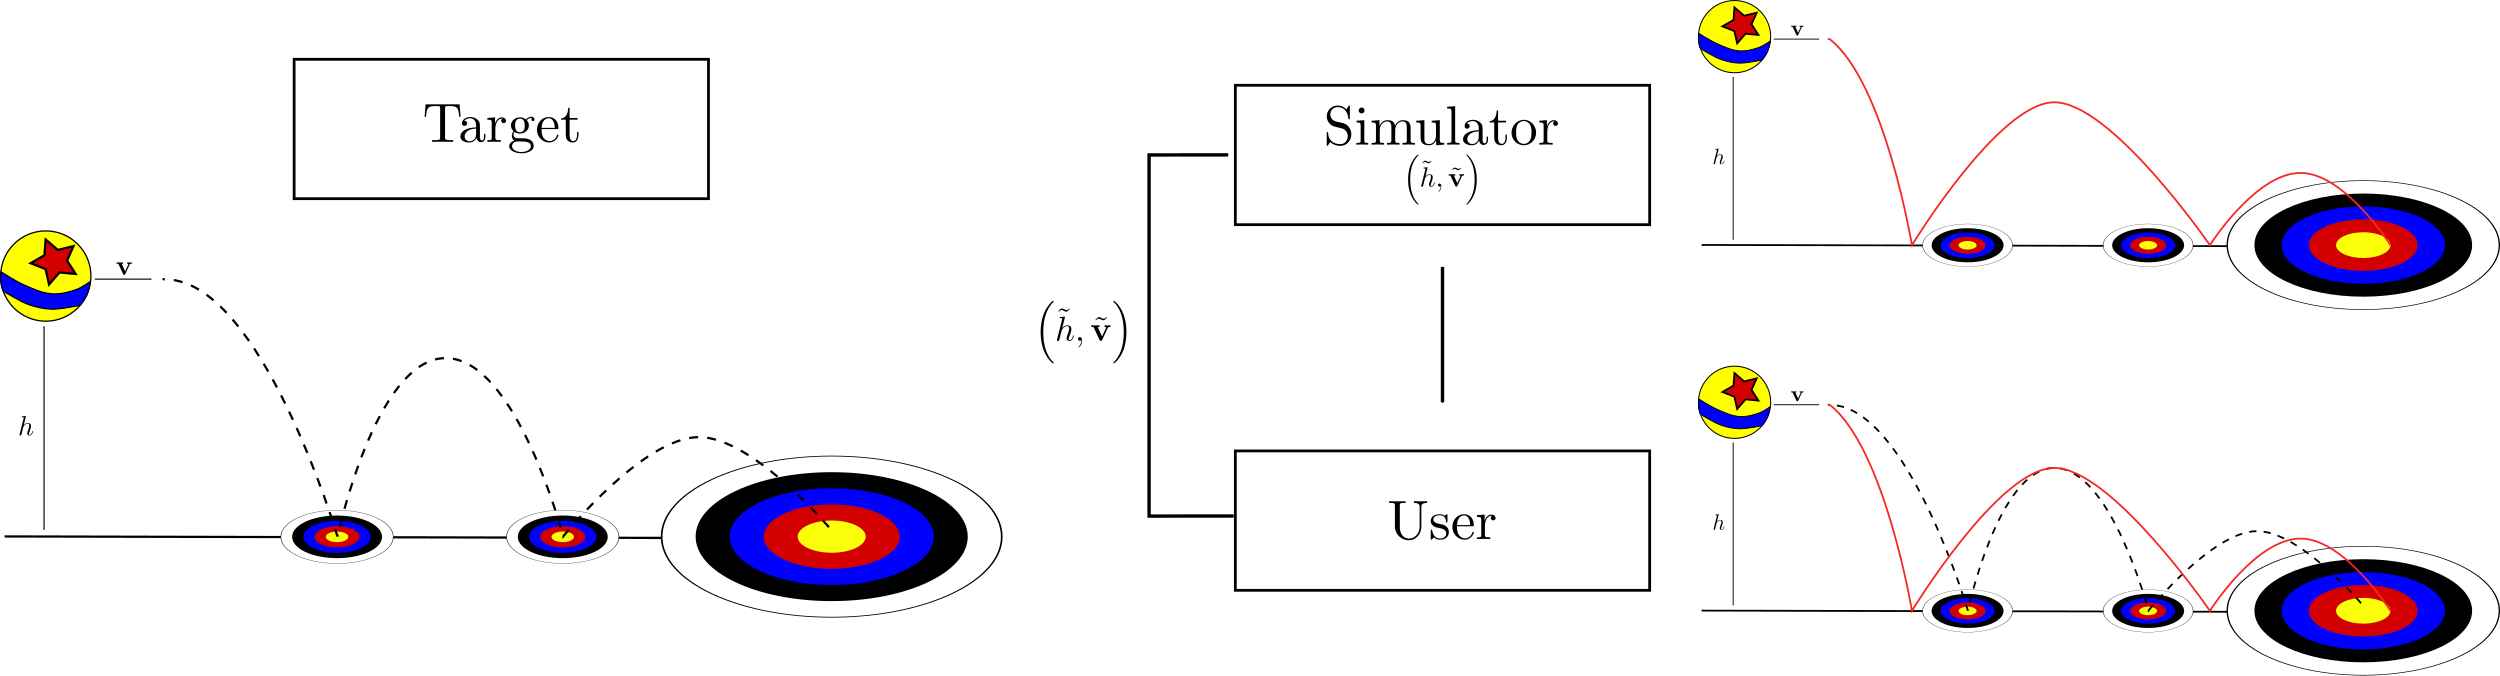 <?xml version="1.0" encoding="UTF-8" standalone="no"?>
<!-- Created with Inkscape (http://www.inkscape.org/) -->

<svg
   xmlns:dc="http://purl.org/dc/elements/1.1/"
   xmlns:cc="http://creativecommons.org/ns#"
   xmlns:rdf="http://www.w3.org/1999/02/22-rdf-syntax-ns#"
   xmlns:svg="http://www.w3.org/2000/svg"
   xmlns="http://www.w3.org/2000/svg"
   xmlns:sodipodi="http://sodipodi.sourceforge.net/DTD/sodipodi-0.dtd"
   xmlns:inkscape="http://www.inkscape.org/namespaces/inkscape"
   sodipodi:docname="trialError.svg"
   inkscape:version="0.91 r"
   version="1.1"
   id="svg2"
   viewBox="0 0 2215.249 598.645"
   height="168.951mm"
   width="625.192mm"
   inkscape:export-filename="/home/manteapi/Depot/github/phd-thesis/LaTeX/images/simulationControl/trialError.png"
   inkscape:export-xdpi="400"
   inkscape:export-ydpi="400">
  <sodipodi:namedview
     inkscape:snap-nodes="true"
     inkscape:window-maximized="1"
     inkscape:window-y="27"
     inkscape:window-x="0"
     inkscape:window-height="984"
     inkscape:window-width="1920"
     showguides="false"
     inkscape:snap-intersection-paths="true"
     inkscape:object-paths="true"
     inkscape:object-nodes="true"
     inkscape:snap-smooth-nodes="true"
     inkscape:snap-midpoints="true"
     inkscape:snap-bbox-midpoints="true"
     inkscape:snap-bbox-edge-midpoints="true"
     inkscape:bbox-nodes="true"
     inkscape:bbox-paths="true"
     inkscape:snap-bbox="true"
     fit-margin-bottom="0"
     fit-margin-right="0"
     fit-margin-left="0"
     fit-margin-top="0"
     showgrid="true"
     inkscape:current-layer="layer1"
     inkscape:document-units="px"
     inkscape:cy="381.97958"
     inkscape:cx="1115.8255"
     inkscape:zoom="0.52122573"
     inkscape:pageshadow="2"
     inkscape:pageopacity="0.0"
     borderopacity="1.0"
     bordercolor="#666666"
     pagecolor="#ffffff"
     id="base">
    <inkscape:grid
       type="xygrid"
       id="grid9668"
       originx="924.201"
       originy="-212.665" />
  </sodipodi:namedview>
  <defs
     id="defs4">
    <marker
       inkscape:stockid="Arrow1Mend"
       orient="auto"
       refY="0"
       refX="0"
       id="marker15977"
       style="overflow:visible"
       inkscape:isstock="true">
      <path
         inkscape:connector-curvature="0"
         id="path15979"
         d="M 0,0 5,-5 -12.5,0 5,5 0,0 Z"
         style="fill:#000000;fill-opacity:1;fill-rule:evenodd;stroke:#000000;stroke-width:1pt;stroke-opacity:1"
         transform="matrix(-0.4,0,0,-0.4,-4,0)" />
    </marker>
    <marker
       inkscape:stockid="Arrow1Mend"
       orient="auto"
       refY="0"
       refX="0"
       id="marker13438"
       style="overflow:visible"
       inkscape:isstock="true">
      <path
         inkscape:connector-curvature="0"
         id="path13440"
         d="M 0,0 5,-5 -12.5,0 5,5 0,0 Z"
         style="fill:#000000;fill-opacity:1;fill-rule:evenodd;stroke:#000000;stroke-width:1pt;stroke-opacity:1"
         transform="matrix(-0.4,0,0,-0.4,-4,0)" />
    </marker>
    <marker
       inkscape:isstock="true"
       style="overflow:visible"
       id="marker10034"
       refX="0"
       refY="0"
       orient="auto"
       inkscape:stockid="Arrow1Mend"
       inkscape:collect="always">
      <path
         transform="matrix(-0.4,0,0,-0.4,-4,0)"
         style="fill:#000000;fill-opacity:1;fill-rule:evenodd;stroke:#000000;stroke-width:1pt;stroke-opacity:1"
         d="M 0,0 5,-5 -12.5,0 5,5 0,0 Z"
         id="path10036"
         inkscape:connector-curvature="0" />
    </marker>
    <marker
       inkscape:isstock="true"
       style="overflow:visible"
       id="marker9994"
       refX="0"
       refY="0"
       orient="auto"
       inkscape:stockid="Arrow1Mend">
      <path
         transform="matrix(-0.4,0,0,-0.4,-4,0)"
         style="fill:#000000;fill-opacity:1;fill-rule:evenodd;stroke:#000000;stroke-width:1pt;stroke-opacity:1"
         d="M 0,0 5,-5 -12.5,0 5,5 0,0 Z"
         id="path9996"
         inkscape:connector-curvature="0" />
    </marker>
    <marker
       inkscape:stockid="Arrow1Mend"
       orient="auto"
       refY="0"
       refX="0"
       id="Arrow1Mend"
       style="overflow:visible"
       inkscape:isstock="true"
       inkscape:collect="always">
      <path
         id="path9687"
         d="M 0,0 5,-5 -12.5,0 5,5 0,0 Z"
         style="fill:#000000;fill-opacity:1;fill-rule:evenodd;stroke:#000000;stroke-width:1pt;stroke-opacity:1"
         transform="matrix(-0.4,0,0,-0.4,-4,0)"
         inkscape:connector-curvature="0" />
    </marker>
    <marker
       inkscape:stockid="Arrow1Mstart"
       orient="auto"
       refY="0"
       refX="0"
       id="Arrow1Mstart"
       style="overflow:visible"
       inkscape:isstock="true">
      <path
         id="path9684"
         d="M 0,0 5,-5 -12.5,0 5,5 0,0 Z"
         style="fill:#000000;fill-opacity:1;fill-rule:evenodd;stroke:#000000;stroke-width:1pt;stroke-opacity:1"
         transform="matrix(0.4,0,0,0.4,4,0)"
         inkscape:connector-curvature="0" />
    </marker>
    <marker
       inkscape:stockid="Arrow1Mstart"
       orient="auto"
       refY="0"
       refX="0"
       id="Arrow1Mstart-7"
       style="overflow:visible"
       inkscape:isstock="true">
      <path
         inkscape:connector-curvature="0"
         id="path9684-4"
         d="M 0,0 5,-5 -12.5,0 5,5 0,0 Z"
         style="fill:#000000;fill-opacity:1;fill-rule:evenodd;stroke:#000000;stroke-width:1pt;stroke-opacity:1"
         transform="matrix(0.4,0,0,0.4,4,0)" />
    </marker>
    <marker
       inkscape:isstock="true"
       style="overflow:visible"
       id="marker10034-1"
       refX="0"
       refY="0"
       orient="auto"
       inkscape:stockid="Arrow1Mend">
      <path
         inkscape:connector-curvature="0"
         transform="matrix(-0.4,0,0,-0.4,-4,0)"
         style="fill:#000000;fill-opacity:1;fill-rule:evenodd;stroke:#000000;stroke-width:1pt;stroke-opacity:1"
         d="M 0,0 5,-5 -12.5,0 5,5 0,0 Z"
         id="path10036-7" />
    </marker>
    <marker
       inkscape:stockid="Arrow1Mstart"
       orient="auto"
       refY="0"
       refX="0"
       id="Arrow1Mstart-9"
       style="overflow:visible"
       inkscape:isstock="true">
      <path
         inkscape:connector-curvature="0"
         id="path9684-1"
         d="M 0,0 5,-5 -12.5,0 5,5 0,0 Z"
         style="fill:#000000;fill-opacity:1;fill-rule:evenodd;stroke:#000000;stroke-width:1pt;stroke-opacity:1"
         transform="matrix(0.4,0,0,0.4,4,0)" />
    </marker>
    <marker
       inkscape:isstock="true"
       style="overflow:visible"
       id="marker10034-7"
       refX="0"
       refY="0"
       orient="auto"
       inkscape:stockid="Arrow1Mend">
      <path
         inkscape:connector-curvature="0"
         transform="matrix(-0.4,0,0,-0.4,-4,0)"
         style="fill:#000000;fill-opacity:1;fill-rule:evenodd;stroke:#000000;stroke-width:1pt;stroke-opacity:1"
         d="M 0,0 5,-5 -12.5,0 5,5 0,0 Z"
         id="path10036-9" />
    </marker>
    <marker
       inkscape:stockid="Arrow1Mstart"
       orient="auto"
       refY="0"
       refX="0"
       id="Arrow1Mstart-9-4"
       style="overflow:visible"
       inkscape:isstock="true">
      <path
         inkscape:connector-curvature="0"
         id="path9684-1-5"
         d="M 0,0 5,-5 -12.5,0 5,5 0,0 Z"
         style="fill:#000000;fill-opacity:1;fill-rule:evenodd;stroke:#000000;stroke-width:1pt;stroke-opacity:1"
         transform="matrix(0.4,0,0,0.4,4,0)" />
    </marker>
    <marker
       inkscape:isstock="true"
       style="overflow:visible"
       id="marker10034-7-2"
       refX="0"
       refY="0"
       orient="auto"
       inkscape:stockid="Arrow1Mend">
      <path
         inkscape:connector-curvature="0"
         transform="matrix(-0.4,0,0,-0.4,-4,0)"
         style="fill:#000000;fill-opacity:1;fill-rule:evenodd;stroke:#000000;stroke-width:1pt;stroke-opacity:1"
         d="M 0,0 5,-5 -12.5,0 5,5 0,0 Z"
         id="path10036-9-0" />
    </marker>
    <marker
       inkscape:stockid="Arrow1Mstart"
       orient="auto"
       refY="0"
       refX="0"
       id="Arrow1Mstart-95"
       style="overflow:visible"
       inkscape:isstock="true">
      <path
         inkscape:connector-curvature="0"
         id="path9684-0"
         d="M 0,0 5,-5 -12.5,0 5,5 0,0 Z"
         style="fill:#000000;fill-opacity:1;fill-rule:evenodd;stroke:#000000;stroke-width:1pt;stroke-opacity:1"
         transform="matrix(0.4,0,0,0.4,4,0)" />
    </marker>
    <marker
       inkscape:stockid="Arrow1Mend"
       orient="auto"
       refY="0"
       refX="0"
       id="Arrow1Mend-7"
       style="overflow:visible"
       inkscape:isstock="true"
       inkscape:collect="always">
      <path
         inkscape:connector-curvature="0"
         id="path9687-7"
         d="M 0,0 5,-5 -12.5,0 5,5 0,0 Z"
         style="fill:#000000;fill-opacity:1;fill-rule:evenodd;stroke:#000000;stroke-width:1pt;stroke-opacity:1"
         transform="matrix(-0.4,0,0,-0.4,-4,0)" />
    </marker>
    <marker
       inkscape:isstock="true"
       style="overflow:visible"
       id="marker10034-4"
       refX="0"
       refY="0"
       orient="auto"
       inkscape:stockid="Arrow1Mend">
      <path
         inkscape:connector-curvature="0"
         transform="matrix(-0.4,0,0,-0.4,-4,0)"
         style="fill:#000000;fill-opacity:1;fill-rule:evenodd;stroke:#000000;stroke-width:1pt;stroke-opacity:1"
         d="M 0,0 5,-5 -12.5,0 5,5 0,0 Z"
         id="path10036-1" />
    </marker>
    <marker
       inkscape:stockid="Arrow1Mstart"
       orient="auto"
       refY="0"
       refX="0"
       id="Arrow1Mstart-95-2"
       style="overflow:visible"
       inkscape:isstock="true">
      <path
         inkscape:connector-curvature="0"
         id="path9684-0-9"
         d="M 0,0 5,-5 -12.5,0 5,5 0,0 Z"
         style="fill:#000000;fill-opacity:1;fill-rule:evenodd;stroke:#000000;stroke-width:1pt;stroke-opacity:1"
         transform="matrix(0.4,0,0,0.4,4,0)" />
    </marker>
    <marker
       inkscape:stockid="Arrow1Mend"
       orient="auto"
       refY="0"
       refX="0"
       id="Arrow1Mend-7-6"
       style="overflow:visible"
       inkscape:isstock="true"
       inkscape:collect="always">
      <path
         inkscape:connector-curvature="0"
         id="path9687-7-4"
         d="M 0,0 5,-5 -12.5,0 5,5 0,0 Z"
         style="fill:#000000;fill-opacity:1;fill-rule:evenodd;stroke:#000000;stroke-width:1pt;stroke-opacity:1"
         transform="matrix(-0.4,0,0,-0.4,-4,0)" />
    </marker>
    <marker
       inkscape:isstock="true"
       style="overflow:visible"
       id="marker10034-4-2"
       refX="0"
       refY="0"
       orient="auto"
       inkscape:stockid="Arrow1Mend">
      <path
         inkscape:connector-curvature="0"
         transform="matrix(-0.4,0,0,-0.4,-4,0)"
         style="fill:#000000;fill-opacity:1;fill-rule:evenodd;stroke:#000000;stroke-width:1pt;stroke-opacity:1"
         d="M 0,0 5,-5 -12.5,0 5,5 0,0 Z"
         id="path10036-1-8" />
    </marker>
    <marker
       inkscape:stockid="Arrow1Mend"
       orient="auto"
       refY="0"
       refX="0"
       id="marker13438-4"
       style="overflow:visible"
       inkscape:isstock="true">
      <path
         inkscape:connector-curvature="0"
         id="path13440-6"
         d="M 0,0 5,-5 -12.5,0 5,5 0,0 Z"
         style="fill:#000000;fill-opacity:1;fill-rule:evenodd;stroke:#000000;stroke-width:1pt;stroke-opacity:1"
         transform="matrix(-0.4,0,0,-0.4,-4,0)" />
    </marker>
    <marker
       inkscape:stockid="Arrow1Mend"
       orient="auto"
       refY="0"
       refX="0"
       id="marker13438-2"
       style="overflow:visible"
       inkscape:isstock="true">
      <path
         inkscape:connector-curvature="0"
         id="path13440-7"
         d="M 0,0 5,-5 -12.5,0 5,5 0,0 Z"
         style="fill:#000000;fill-opacity:1;fill-rule:evenodd;stroke:#000000;stroke-width:1pt;stroke-opacity:1"
         transform="matrix(-0.4,0,0,-0.4,-4,0)" />
    </marker>
  </defs>
  <g
     inkscape:label="Calque 1"
     inkscape:groupmode="layer"
     id="layer1"
     transform="translate(1122.399,262.895)">
    <g
       id="g10394"
       transform="translate(-920.16,-263.975)">
      <path
         sodipodi:nodetypes="cc"
         inkscape:connector-curvature="0"
         id="path9670"
         d="m -198.198,476.415 875,2"
         style="fill:none;fill-rule:evenodd;stroke:#000000;stroke-width:2;stroke-linecap:butt;stroke-linejoin:miter;stroke-miterlimit:4;stroke-dasharray:none;stroke-opacity:1" />
      <g
         transform="matrix(1.507,0,0,0.714,289.296,97.509)"
         id="g8130">
        <circle
           style="fill:#ffffff;fill-opacity:1;stroke:#000000;stroke-width:1;stroke-miterlimit:4;stroke-dasharray:none;stroke-opacity:1"
           id="path8068"
           cx="162.857"
           cy="530.934"
           r="100" />
        <circle
           style="fill:#000000;fill-opacity:1;stroke:none;stroke-width:1;stroke-miterlimit:4;stroke-dasharray:none;stroke-opacity:1"
           id="path8068-5"
           cx="162.857"
           cy="530.934"
           r="80" />
        <circle
           style="fill:#0000ff;fill-opacity:1;stroke:none;stroke-width:1;stroke-miterlimit:4;stroke-dasharray:none;stroke-opacity:1"
           id="path8068-5-8"
           cx="162.857"
           cy="530.934"
           r="60" />
        <circle
           style="fill:#d40000;fill-opacity:1;stroke:none;stroke-width:1;stroke-miterlimit:4;stroke-dasharray:none;stroke-opacity:1"
           id="path8068-5-8-8"
           cx="162.857"
           cy="530.934"
           r="40" />
        <circle
           style="fill:#fbff09;fill-opacity:1;stroke:none;stroke-width:1;stroke-miterlimit:4;stroke-dasharray:none;stroke-opacity:1"
           id="path8068-6"
           cx="162.857"
           cy="530.934"
           r="20" />
      </g>
      <g
         transform="translate(-130.31,-173.746)"
         id="g9597">
        <circle
           style="fill:#ffff00;fill-opacity:1;stroke:#000000;stroke-width:1.15;stroke-miterlimit:4;stroke-dasharray:none;stroke-opacity:1"
           id="path8137"
           cx="-31.354"
           cy="419.43"
           r="40" />
        <path
           sodipodi:type="star"
           style="fill:#d40000;fill-opacity:1;stroke:#000000;stroke-width:1;stroke-miterlimit:4;stroke-dasharray:none;stroke-opacity:1"
           id="path9578"
           sodipodi:sides="5"
           sodipodi:cx="-74.496872"
           sodipodi:cy="437.68823"
           sodipodi:r1="10.824885"
           sodipodi:r2="5.4124427"
           sodipodi:arg1="-1.959115"
           sodipodi:arg2="-1.3307965"
           inkscape:flatsided="false"
           inkscape:rounded="0"
           inkscape:randomized="0"
           d="m -78.596,427.669 5.385,4.762 6.975,-1.737 -2.864,6.593 3.807,6.097 -7.156,-0.687 -4.622,5.505 -1.558,-7.018 -6.664,-2.695 6.193,-3.65 z"
           inkscape:transform-center-x="1.5902678"
           inkscape:transform-center-y="0.48278168"
           transform="matrix(2,0,0,1.948,125.698,-446.123)" />
        <path
           style="fill:#0000ff;fill-opacity:1;fill-rule:evenodd;stroke:#000000;stroke-width:1px;stroke-linecap:butt;stroke-linejoin:miter;stroke-opacity:1"
           d="m -70.963,415.714 c 0,0 12.943,8.287 19.951,11.364 8.093,3.553 16.433,7.517 25.254,8.081 7.431,0.476 14.977,-1.484 21.971,-4.041 4.462,-1.631 11.973,-6.893 11.973,-6.893 0,0 -1.353,8.03 -2.997,11.863 -1.401,3.267 -5.945,9.203 -5.945,9.203 0,0 -16.931,3.816 -25.759,3.504 -7.045,-0.249 -14.109,-1.815 -20.708,-4.293 -7.693,-2.889 -20.082,-10.725 -21.781,-11.68 -0.665,-0.354 -1.876,-5.266 -2.21,-8.018 -0.365,-3.01 0.253,-9.091 0.253,-9.091 z"
           id="path9595"
           inkscape:connector-curvature="0"
           sodipodi:nodetypes="cssscscsscsc" />
      </g>
      <g
         transform="matrix(0.498,0,0,0.236,15.345,351.477)"
         id="g8130-0">
        <circle
           style="fill:#ffffff;fill-opacity:1;stroke:#000000;stroke-width:1;stroke-miterlimit:4;stroke-dasharray:none;stroke-opacity:1"
           id="path8068-1"
           cx="162.857"
           cy="530.934"
           r="100" />
        <circle
           style="fill:#000000;fill-opacity:1;stroke:none;stroke-width:1;stroke-miterlimit:4;stroke-dasharray:none;stroke-opacity:1"
           id="path8068-5-4"
           cx="162.857"
           cy="530.934"
           r="80" />
        <circle
           style="fill:#0000ff;fill-opacity:1;stroke:none;stroke-width:1;stroke-miterlimit:4;stroke-dasharray:none;stroke-opacity:1"
           id="path8068-5-8-3"
           cx="162.857"
           cy="530.934"
           r="60" />
        <circle
           style="fill:#d40000;fill-opacity:1;stroke:none;stroke-width:1;stroke-miterlimit:4;stroke-dasharray:none;stroke-opacity:1"
           id="path8068-5-8-8-2"
           cx="162.857"
           cy="530.934"
           r="40" />
        <circle
           style="fill:#fbff09;fill-opacity:1;stroke:none;stroke-width:1;stroke-miterlimit:4;stroke-dasharray:none;stroke-opacity:1"
           id="path8068-6-9"
           cx="162.857"
           cy="530.934"
           r="20" />
      </g>
      <g
         transform="matrix(0.498,0,0,0.236,215.327,351.477)"
         id="g8130-0-2">
        <circle
           style="fill:#ffffff;fill-opacity:1;stroke:#000000;stroke-width:1;stroke-miterlimit:4;stroke-dasharray:none;stroke-opacity:1"
           id="path8068-1-0"
           cx="162.857"
           cy="530.934"
           r="100" />
        <circle
           style="fill:#000000;fill-opacity:1;stroke:none;stroke-width:1;stroke-miterlimit:4;stroke-dasharray:none;stroke-opacity:1"
           id="path8068-5-4-3"
           cx="162.857"
           cy="530.934"
           r="80" />
        <circle
           style="fill:#0000ff;fill-opacity:1;stroke:none;stroke-width:1;stroke-miterlimit:4;stroke-dasharray:none;stroke-opacity:1"
           id="path8068-5-8-3-0"
           cx="162.857"
           cy="530.934"
           r="60" />
        <circle
           style="fill:#d40000;fill-opacity:1;stroke:none;stroke-width:1;stroke-miterlimit:4;stroke-dasharray:none;stroke-opacity:1"
           id="path8068-5-8-8-2-3"
           cx="162.857"
           cy="530.934"
           r="40" />
        <circle
           style="fill:#fbff09;fill-opacity:1;stroke:none;stroke-width:1;stroke-miterlimit:4;stroke-dasharray:none;stroke-opacity:1"
           id="path8068-6-9-5"
           cx="162.857"
           cy="530.934"
           r="20" />
      </g>
      <path
         inkscape:connector-curvature="0"
         id="path9672"
         d="m -163.198,290.415 0,180"
         style="fill:none;fill-rule:evenodd;stroke:#000000;stroke-width:1px;stroke-linecap:butt;stroke-linejoin:miter;stroke-opacity:1;marker-start:url(#Arrow1Mstart);marker-end:url(#Arrow1Mend)" />
      <path
         inkscape:connector-curvature="0"
         id="path9986"
         d="m -118.198,248.415 50,0"
         style="fill:none;fill-rule:evenodd;stroke:#000000;stroke-width:1px;stroke-linecap:butt;stroke-linejoin:miter;stroke-opacity:1;marker-end:url(#marker10034)" />
      <g
         transform="translate(-237.65,-260.952)"
         id="g10113">
        <g
           style="font-style:normal;font-variant:normal;font-weight:normal;font-stretch:normal;letter-spacing:normal;word-spacing:normal;text-anchor:start;fill:none;fill-opacity:1;fill-rule:evenodd;stroke:#000000;stroke-linecap:butt;stroke-linejoin:miter;stroke-miterlimit:10.433;stroke-dasharray:none;stroke-dashoffset:0;stroke-opacity:1"
           word-spacing="normal"
           letter-spacing="normal"
           font-size-adjust="none"
           font-stretch="normal"
           font-weight="normal"
           font-variant="normal"
           font-style="normal"
           stroke-miterlimit="10.433"
           xml:space="preserve"
           transform="matrix(0.492,0,0,-0.492,-86.079,705.271)"
           id="content"><path
             style="fill:#000000;stroke-width:0"
             inkscape:connector-curvature="0"
             id="path10116"
             d="m 480.72,424.93 0.06,0.13 0.06,0.12 0.03,0.06 0.04,0.05 0.03,0.05 0.04,0.05 0.05,0.05 0.04,0.05 0.06,0.04 0.06,0.04 0.06,0.04 0.07,0.04 0.08,0.04 0.09,0.03 0.09,0.03 0.11,0.03 0.11,0.03 0.13,0.02 0.13,0.03 0.07,0.01 0.08,0.01 0.07,0.01 0.08,0.01 0.09,0.01 0.08,0.01 0.09,0 0.1,0.01 0.09,0.01 0.1,0 0.11,0.01 0.1,0 0.11,0.01 0.12,0 0.12,0.01 0.12,0 0.13,0 0.13,0.01 0.13,0 0.14,0 0.14,0 0.15,0 0,2.34 c -1.23,-0.11 -2.69,-0.15 -3.94,-0.15 -1.23,0 -3.48,0.11 -4.53,0.15 l 0,-2.34 c 0.95,0 2.39,-0.16 2.39,-0.55 0,-0.04 -0.04,-0.15 -0.25,-0.59 l -5.76,-12.47 -6.33,13.61 2.69,0 0,2.34 c -1.64,-0.11 -6.13,-0.15 -6.19,-0.15 -1.39,0 -3.63,0.11 -5.67,0.15 l 0,-2.34 3.18,0 8.72,-18.73 c 0.6,-1.25 1.25,-1.25 1.89,-1.25 0.85,0 1.35,0.15 1.85,1.2 z" /></g>      </g>
      <g
         transform="translate(-324.34,-118.685)"
         id="g10200">
        <g
           style="font-style:normal;font-variant:normal;font-weight:normal;font-stretch:normal;letter-spacing:normal;word-spacing:normal;text-anchor:start;fill:none;fill-opacity:1;fill-rule:evenodd;stroke:#000000;stroke-linecap:butt;stroke-linejoin:miter;stroke-miterlimit:10.433;stroke-dasharray:none;stroke-dashoffset:0;stroke-opacity:1"
           id="g10202"
           transform="matrix(0.492,0,0,-0.492,-86.079,705.271)"
           xml:space="preserve"
           stroke-miterlimit="10.433"
           font-style="normal"
           font-variant="normal"
           font-weight="normal"
           font-stretch="normal"
           font-size-adjust="none"
           letter-spacing="normal"
           word-spacing="normal"><path
             style="fill:#000000;stroke-width:0"
             inkscape:connector-curvature="0"
             d="m 469.82,440.23 0,0 0,0.01 0,0 0,0.01 -0.01,0.02 0,0.01 0,0.02 0,0.02 0,0.02 -0.01,0.02 0,0.02 -0.01,0.02 -0.01,0.02 -0.01,0.03 -0.01,0.02 -0.01,0.03 -0.01,0.02 -0.02,0.03 -0.02,0.02 -0.02,0.02 -0.02,0.03 -0.01,0.01 -0.01,0.01 -0.02,0.01 -0.01,0.01 -0.02,0.01 -0.01,0.01 -0.02,0.01 -0.01,0.01 -0.02,0.01 -0.02,0.01 -0.02,0 -0.02,0.01 -0.02,0.01 -0.02,0 -0.02,0.01 -0.02,0.01 -0.03,0 -0.02,0 -0.03,0.01 -0.02,0 -0.03,0 -0.03,0.01 -0.02,0 -0.03,0 c -1.16,0 -4.79,-0.41 -6.08,-0.5 -0.41,-0.05 -0.96,-0.1 -0.96,-1 0,-0.6 0.46,-0.6 1.21,-0.6 2.39,0 2.48,-0.34 2.48,-0.84 l -0.15,-1 -7.22,-28.7 c -0.21,-0.69 -0.21,-0.8 -0.21,-1.1 0,-1.14 1,-1.39 1.46,-1.39 0.79,0 1.59,0.6 1.84,1.3 l 0.94,3.78 1.11,4.48 c 0.29,1.1 0.59,2.19 0.84,3.35 0.1,0.3 0.5,1.94 0.55,2.23 0.14,0.46 1.69,3.25 3.39,4.6 1.09,0.79 2.64,1.73 4.78,1.73 2.14,0 2.69,-1.69 2.69,-3.48 0,-2.69 -1.89,-8.13 -3.1,-11.16 -0.39,-1.16 -0.64,-1.75 -0.64,-2.75 0,-2.33 1.74,-4.08 4.08,-4.08 4.69,0 6.53,7.27 6.53,7.67 0,0.5 -0.45,0.5 -0.59,0.5 -0.5,0 -0.5,-0.15 -0.75,-0.9 -0.75,-2.64 -2.34,-6.17 -5.08,-6.17 -0.86,0 -1.2,0.5 -1.2,1.64 0,1.25 0.45,2.45 0.9,3.54 0.8,2.14 3.04,8.07 3.04,10.96 0,3.23 -2,5.32 -5.74,5.32 -3.14,0 -5.53,-1.53 -7.37,-3.82 z"
             id="path10204" /></g>      </g>
      <path
         sodipodi:nodetypes="cscscsc"
         inkscape:connector-curvature="0"
         id="path10327"
         d="m -58.198,248.415 c 0,0 1.566,0.233 2.355,0.233 85,0 152.645,227.767 152.645,227.767 0,0 33.562,-156.612 95,-158 63.22,-1.429 105,158 105,158 0,0 70.399,-87.592 120,-88 49.016,-0.403 120,85 120,85"
         style="fill:none;fill-rule:evenodd;stroke:#000000;stroke-width:2;stroke-linecap:butt;stroke-linejoin:miter;stroke-miterlimit:4;stroke-dasharray:8, 8;stroke-dashoffset:6;stroke-opacity:1" />
    </g>
    <g
       id="g25068">
      <rect
         ry="0"
         y="-210.356"
         x="-861.768"
         height="123.516"
         width="367.141"
         id="rect12648-0"
         style="opacity:1;fill:none;fill-opacity:1;stroke:#000000;stroke-width:2.459;stroke-miterlimit:4;stroke-dasharray:none;stroke-dashoffset:6;stroke-opacity:1" />
      <g
         style="font-style:normal;font-variant:normal;font-weight:normal;font-stretch:normal;letter-spacing:normal;word-spacing:normal;text-anchor:start;fill:none;fill-opacity:1;fill-rule:evenodd;stroke:#000000;stroke-linecap:butt;stroke-linejoin:miter;stroke-miterlimit:10.433;stroke-dasharray:none;stroke-dashoffset:0;stroke-opacity:1"
         id="g11497"
         transform="matrix(0.987,0,0,-0.987,-1197.533,263.747)"
         xml:space="preserve"
         stroke-miterlimit="10.433"
         font-style="normal"
         font-variant="normal"
         font-weight="normal"
         font-stretch="normal"
         font-size-adjust="none"
         letter-spacing="normal"
         word-spacing="normal"><path
           style="fill:#000000;stroke-width:0"
           inkscape:connector-curvature="0"
           d="m 488.71,439.93 -30.46,0 -0.93,-11.22 1.25,0 c 0.68,8.04 1.43,9.68 8.95,9.68 0.91,0 2.2,0 2.7,-0.11 1.05,-0.19 1.05,-0.74 1.05,-1.89 l 0,-26.25 c 0,-1.71 0,-2.39 -5.23,-2.39 l -2,0 0,-1.55 c 2.04,0.16 7.12,0.16 9.42,0.16 2.29,0 7.42,0 9.47,-0.16 l 0,1.55 -2,0 c -5.24,0 -5.24,0.68 -5.24,2.39 l 0,26.25 c 0,1 0,1.7 0.91,1.89 0.54,0.11 1.89,0.11 2.84,0.11 7.52,0 8.27,-1.64 8.95,-9.68 l 1.25,0 z"
           id="path11499" /><path
           style="fill:#000000;stroke-width:0"
           inkscape:connector-curvature="0"
           d="m 503.91,409.98 0.03,-0.19 0.03,-0.18 0.03,-0.19 0.04,-0.18 0.05,-0.19 0.06,-0.18 0.06,-0.18 0.07,-0.18 0.07,-0.18 0.08,-0.17 0.09,-0.18 0.1,-0.16 0.1,-0.16 0.1,-0.16 0.12,-0.16 0.12,-0.14 0.12,-0.14 0.13,-0.14 0.14,-0.13 0.15,-0.12 0.15,-0.12 0.15,-0.1 0.17,-0.1 0.17,-0.09 0.17,-0.08 0.18,-0.07 0.19,-0.06 0.19,-0.05 0.2,-0.04 0.21,-0.03 0.21,-0.02 0.21,-0.01 c 1.04,0 4.08,0.71 4.08,4.74 l 0,2.78 -1.25,0 0,-2.78 c 0,-2.89 -1.23,-3.19 -1.79,-3.19 -1.64,0 -1.85,2.23 -1.85,2.48 l 0,9.97 c 0,2.1 0,4.03 -1.78,5.88 -1.95,1.93 -4.44,2.73 -6.83,2.73 -4.09,0 -7.53,-2.33 -7.53,-5.62 0,-1.49 1,-2.35 2.3,-2.35 1.39,0 2.3,1 2.3,2.3 0,0.59 -0.25,2.23 -2.55,2.3 1.34,1.73 3.78,2.28 5.37,2.28 2.46,0 5.28,-1.94 5.28,-6.38 l 0,-1.84 0,-1.05 0,-4.98 c 0,-4.74 -3.57,-6.42 -5.82,-6.42 -2.44,0 -4.49,1.75 -4.49,4.23 0,2.73 2.1,6.88 10.31,7.17 l 0,0 0,1.05 c -2.53,-0.14 -6.01,-0.3 -9.15,-1.8 -3.74,-1.69 -4.99,-4.28 -4.99,-6.47 0,-4.03 4.83,-5.28 7.97,-5.28 3.3,0 5.58,1.99 6.53,4.33 z"
           id="path11501" /><path
           style="fill:#000000;stroke-width:0"
           inkscape:connector-curvature="0"
           d="m 520.59,422.75 0,5.46 -6.92,-0.54 0,-1.55 c 3.48,0 3.89,-0.34 3.89,-2.78 l 0,-13.36 c 0,-2.23 -0.55,-2.23 -3.89,-2.23 l 0,-1.55 c 1.95,0.05 4.28,0.16 5.68,0.16 1.99,0 4.33,0 6.33,-0.16 l 0,1.55 -1.04,0 c -3.69,0 -3.8,0.54 -3.8,2.34 l 0,7.67 c 0,4.92 2.09,9.36 5.89,9.36 0.34,0 0.44,0 0.55,-0.05 -0.16,-0.04 -1.16,-0.64 -1.16,-1.93 0,-1.41 1.05,-2.14 2.16,-2.14 0.89,0 2.14,0.59 2.14,2.18 0,1.6 -1.55,3.03 -3.69,3.03 -3.64,0 -5.44,-3.32 -6.14,-5.46 z"
           id="path11503" /><path
           style="fill:#000000;stroke-width:0"
           inkscape:connector-curvature="0"
           d="m 537.12,412.82 0,0.03 0,0.02 0,0.03 0,0.04 0,0.04 0,0.05 0.01,0.05 0,0.06 0.01,0.05 0,0.07 0.01,0.06 0.01,0.07 0.01,0.07 0.02,0.08 0.01,0.08 0.02,0.08 0.02,0.08 0.03,0.08 0.02,0.09 0.03,0.09 0.04,0.09 0.03,0.09 0.04,0.09 0.04,0.1 0.05,0.09 0.05,0.1 0.05,0.09 0.06,0.1 0.07,0.09 0.06,0.1 0.07,0.09 0.08,0.1 c 1.95,-1.39 3.99,-1.55 4.94,-1.55 l 0,1.14 c -4.35,0 -4.35,4.99 -4.35,6.14 0,1.35 0.07,2.94 0.8,4.17 0.41,0.61 1.55,2 3.55,2 4.33,0 4.33,-4.98 4.33,-6.12 0,-1.34 -0.05,-2.94 -0.8,-4.19 -0.39,-0.59 -1.55,-2 -3.53,-2 l 0,0 0,-1.14 c 4.62,0 8.06,3.44 8.06,7.28 0,1.85 -0.8,3.69 -2.03,4.83 1.78,1.69 3.58,1.94 4.48,1.94 0.1,0 0.35,0 0.5,-0.05 -0.56,-0.2 -0.79,-0.75 -0.79,-1.34 0,-0.85 0.64,-1.44 1.43,-1.44 0.5,0 1.44,0.34 1.44,1.48 0,0.85 -0.59,2.44 -2.53,2.44 -1,0 -3.19,-0.3 -5.28,-2.33 -2.09,1.64 -4.19,1.78 -5.28,1.78 -4.64,0 -8.08,-3.43 -8.08,-7.26 0,-2.19 1.09,-4.09 2.34,-5.14 -0.64,-0.74 -1.54,-2.39 -1.54,-4.13 0,-1.54 0.65,-3.43 2.2,-4.43 -3,-0.85 -4.59,-2.99 -4.59,-4.99 0,-3.58 4.93,-6.33 11.01,-6.33 l 0.05,1.14 c -5.03,0 -8.47,2.55 -8.47,5.19 0,2.3 1.89,4.14 4.09,4.28 l 2.94,0 c 4.28,0 9.86,0 9.86,-4.28 0,-2.69 -3.53,-5.19 -8.42,-5.19 l 0,0 -0.05,-1.14 c 5.88,0 11.06,2.55 11.06,6.43 0,1.75 -0.7,4.29 -3.23,5.68 -2.64,1.39 -5.53,1.39 -8.58,1.39 -1.25,0 -3.39,0 -3.73,0.05 -1.6,0.2 -2.64,1.75 -2.64,3.34 z"
           id="path11505" /><path
           style="fill:#000000;stroke-width:0"
           inkscape:connector-curvature="0"
           d="m 562.32,417.71 0.05,1.05 c 0.3,7.42 4.48,8.66 6.19,8.66 5.12,0 5.62,-6.72 5.62,-8.66 l -11.81,0 -0.05,-1.05 13.91,0 c 1.09,0 1.24,0 1.24,1.05 0,4.92 -2.69,9.75 -8.91,9.75 -5.78,0 -10.38,-5.12 -10.38,-11.36 0,-6.67 5.24,-11.5 10.97,-11.5 6.08,0 8.32,5.53 8.32,6.47 0,0.5 -0.4,0.61 -0.65,0.61 -0.45,0 -0.54,-0.3 -0.65,-0.7 -1.74,-5.13 -6.22,-5.13 -6.72,-5.13 -2.5,0 -4.48,1.49 -5.63,3.33 -1.5,2.39 -1.5,5.69 -1.5,7.48 z"
           id="path11507" /><path
           style="fill:#000000;stroke-width:0"
           inkscape:connector-curvature="0"
           d="m 587.5,426.12 7.12,0 0,1.55 -7.12,0 0,9.17 -1.25,0 c -0.05,-4.08 -1.55,-9.42 -6.43,-9.61 l 0,-1.11 4.24,0 0,-13.75 c 0,-6.12 4.62,-6.72 6.42,-6.72 3.53,0 4.94,3.53 4.94,6.72 l 0,2.84 -1.25,0 0,-2.73 c 0,-3.69 -1.5,-5.58 -3.35,-5.58 -3.32,0 -3.32,4.53 -3.32,5.38 z"
           id="path11509" /></g>    </g>
    <g
       id="g11322"
       transform="matrix(0.8,0,0,0.8,1274.472,-708.396)">
      <path
         sodipodi:nodetypes="cc"
         inkscape:connector-curvature="0"
         id="path9670-3-9"
         d="m -1111.388,828.182 875,2"
         style="fill:none;fill-rule:evenodd;stroke:#000000;stroke-width:2;stroke-linecap:butt;stroke-linejoin:miter;stroke-miterlimit:4;stroke-dasharray:none;stroke-opacity:1" />
      <g
         transform="matrix(1.507,0,0,0.714,-623.894,449.276)"
         id="g8130-4-8">
        <circle
           style="fill:#ffffff;fill-opacity:1;stroke:#000000;stroke-width:1;stroke-miterlimit:4;stroke-dasharray:none;stroke-opacity:1"
           id="path8068-7-8"
           cx="162.857"
           cy="530.934"
           r="100" />
        <circle
           style="fill:#000000;fill-opacity:1;stroke:none;stroke-width:1;stroke-miterlimit:4;stroke-dasharray:none;stroke-opacity:1"
           id="path8068-5-3-3"
           cx="162.857"
           cy="530.934"
           r="80" />
        <circle
           style="fill:#0000ff;fill-opacity:1;stroke:none;stroke-width:1;stroke-miterlimit:4;stroke-dasharray:none;stroke-opacity:1"
           id="path8068-5-8-82-0"
           cx="162.857"
           cy="530.934"
           r="60" />
        <circle
           style="fill:#d40000;fill-opacity:1;stroke:none;stroke-width:1;stroke-miterlimit:4;stroke-dasharray:none;stroke-opacity:1"
           id="path8068-5-8-8-3-9"
           cx="162.857"
           cy="530.934"
           r="40" />
        <circle
           style="fill:#fbff09;fill-opacity:1;stroke:none;stroke-width:1;stroke-miterlimit:4;stroke-dasharray:none;stroke-opacity:1"
           id="path8068-6-2-5"
           cx="162.857"
           cy="530.934"
           r="20" />
      </g>
      <g
         transform="translate(-1043.5,178.021)"
         id="g9597-9-8">
        <circle
           style="fill:#ffff00;fill-opacity:1;stroke:#000000;stroke-width:1.15;stroke-miterlimit:4;stroke-dasharray:none;stroke-opacity:1"
           id="path8137-5-4"
           cx="-31.354"
           cy="419.43"
           r="40" />
        <path
           sodipodi:type="star"
           style="fill:#d40000;fill-opacity:1;stroke:#000000;stroke-width:1;stroke-miterlimit:4;stroke-dasharray:none;stroke-opacity:1"
           id="path9578-7-1"
           sodipodi:sides="5"
           sodipodi:cx="-74.496872"
           sodipodi:cy="437.68823"
           sodipodi:r1="10.824885"
           sodipodi:r2="5.4124427"
           sodipodi:arg1="-1.959115"
           sodipodi:arg2="-1.3307965"
           inkscape:flatsided="false"
           inkscape:rounded="0"
           inkscape:randomized="0"
           d="m -78.596,427.669 5.385,4.762 6.975,-1.737 -2.864,6.593 3.807,6.097 -7.156,-0.687 -4.622,5.505 -1.558,-7.018 -6.664,-2.695 6.193,-3.65 z"
           inkscape:transform-center-x="1.5902678"
           inkscape:transform-center-y="0.48278168"
           transform="matrix(2,0,0,1.948,125.698,-446.123)" />
        <path
           style="fill:#0000ff;fill-opacity:1;fill-rule:evenodd;stroke:#000000;stroke-width:1px;stroke-linecap:butt;stroke-linejoin:miter;stroke-opacity:1"
           d="m -70.963,415.714 c 0,0 12.943,8.287 19.951,11.364 8.093,3.553 16.433,7.517 25.254,8.081 7.431,0.476 14.977,-1.484 21.971,-4.041 4.462,-1.631 11.973,-6.893 11.973,-6.893 0,0 -1.353,8.03 -2.997,11.863 -1.401,3.267 -5.945,9.203 -5.945,9.203 0,0 -16.931,3.816 -25.759,3.504 -7.045,-0.249 -14.109,-1.815 -20.708,-4.293 -7.693,-2.889 -20.082,-10.725 -21.781,-11.68 -0.665,-0.354 -1.876,-5.266 -2.21,-8.018 -0.365,-3.01 0.253,-9.091 0.253,-9.091 z"
           id="path9595-3-4"
           inkscape:connector-curvature="0"
           sodipodi:nodetypes="cssscscsscsc" />
      </g>
      <g
         transform="matrix(0.498,0,0,0.236,-897.845,703.244)"
         id="g8130-0-3-6">
        <circle
           style="fill:#ffffff;fill-opacity:1;stroke:#000000;stroke-width:1;stroke-miterlimit:4;stroke-dasharray:none;stroke-opacity:1"
           id="path8068-1-2-9"
           cx="162.857"
           cy="530.934"
           r="100" />
        <circle
           style="fill:#000000;fill-opacity:1;stroke:none;stroke-width:1;stroke-miterlimit:4;stroke-dasharray:none;stroke-opacity:1"
           id="path8068-5-4-1-8"
           cx="162.857"
           cy="530.934"
           r="80" />
        <circle
           style="fill:#0000ff;fill-opacity:1;stroke:none;stroke-width:1;stroke-miterlimit:4;stroke-dasharray:none;stroke-opacity:1"
           id="path8068-5-8-3-2-8"
           cx="162.857"
           cy="530.934"
           r="60" />
        <circle
           style="fill:#d40000;fill-opacity:1;stroke:none;stroke-width:1;stroke-miterlimit:4;stroke-dasharray:none;stroke-opacity:1"
           id="path8068-5-8-8-2-6-1"
           cx="162.857"
           cy="530.934"
           r="40" />
        <circle
           style="fill:#fbff09;fill-opacity:1;stroke:none;stroke-width:1;stroke-miterlimit:4;stroke-dasharray:none;stroke-opacity:1"
           id="path8068-6-9-2-4"
           cx="162.857"
           cy="530.934"
           r="20" />
      </g>
      <g
         transform="matrix(0.498,0,0,0.236,-697.863,703.244)"
         id="g8130-0-2-6-8">
        <circle
           style="fill:#ffffff;fill-opacity:1;stroke:#000000;stroke-width:1;stroke-miterlimit:4;stroke-dasharray:none;stroke-opacity:1"
           id="path8068-1-0-5-1"
           cx="162.857"
           cy="530.934"
           r="100" />
        <circle
           style="fill:#000000;fill-opacity:1;stroke:none;stroke-width:1;stroke-miterlimit:4;stroke-dasharray:none;stroke-opacity:1"
           id="path8068-5-4-3-0-5"
           cx="162.857"
           cy="530.934"
           r="80" />
        <circle
           style="fill:#0000ff;fill-opacity:1;stroke:none;stroke-width:1;stroke-miterlimit:4;stroke-dasharray:none;stroke-opacity:1"
           id="path8068-5-8-3-0-6-0"
           cx="162.857"
           cy="530.934"
           r="60" />
        <circle
           style="fill:#d40000;fill-opacity:1;stroke:none;stroke-width:1;stroke-miterlimit:4;stroke-dasharray:none;stroke-opacity:1"
           id="path8068-5-8-8-2-3-2-4"
           cx="162.857"
           cy="530.934"
           r="40" />
        <circle
           style="fill:#fbff09;fill-opacity:1;stroke:none;stroke-width:1;stroke-miterlimit:4;stroke-dasharray:none;stroke-opacity:1"
           id="path8068-6-9-5-1-1"
           cx="162.857"
           cy="530.934"
           r="20" />
      </g>
      <path
         inkscape:connector-curvature="0"
         id="path9672-1-8"
         d="m -1076.388,642.182 0,180"
         style="fill:none;fill-rule:evenodd;stroke:#000000;stroke-width:1px;stroke-linecap:butt;stroke-linejoin:miter;stroke-opacity:1;marker-start:url(#Arrow1Mstart-95-2);marker-end:url(#Arrow1Mend-7-6)" />
      <path
         inkscape:connector-curvature="0"
         id="path9986-4-8"
         d="m -1031.388,600.182 50,0"
         style="fill:none;fill-rule:evenodd;stroke:#000000;stroke-width:1px;stroke-linecap:butt;stroke-linejoin:miter;stroke-opacity:1;marker-end:url(#marker10034-4-2)" />
      <g
         transform="translate(-1150.84,90.815)"
         id="g10113-8-0">
        <g
           style="font-style:normal;font-variant:normal;font-weight:normal;font-stretch:normal;letter-spacing:normal;word-spacing:normal;text-anchor:start;fill:none;fill-opacity:1;fill-rule:evenodd;stroke:#000000;stroke-linecap:butt;stroke-linejoin:miter;stroke-miterlimit:10.433;stroke-dasharray:none;stroke-dashoffset:0;stroke-opacity:1"
           word-spacing="normal"
           letter-spacing="normal"
           font-size-adjust="none"
           font-stretch="normal"
           font-weight="normal"
           font-variant="normal"
           font-style="normal"
           stroke-miterlimit="10.433"
           xml:space="preserve"
           transform="matrix(0.492,0,0,-0.492,-86.079,705.271)"
           id="content-8-7"><path
             style="fill:#000000;stroke-width:0"
             inkscape:connector-curvature="0"
             id="path10116-0-2"
             d="m 480.72,424.93 0.06,0.13 0.06,0.12 0.03,0.06 0.04,0.05 0.03,0.05 0.04,0.05 0.05,0.05 0.04,0.05 0.06,0.04 0.06,0.04 0.06,0.04 0.07,0.04 0.08,0.04 0.09,0.03 0.09,0.03 0.11,0.03 0.11,0.03 0.13,0.02 0.13,0.03 0.07,0.01 0.08,0.01 0.07,0.01 0.08,0.01 0.09,0.01 0.08,0.01 0.09,0 0.1,0.01 0.09,0.01 0.1,0 0.11,0.01 0.1,0 0.11,0.01 0.12,0 0.12,0.01 0.12,0 0.13,0 0.13,0.01 0.13,0 0.14,0 0.14,0 0.15,0 0,2.34 c -1.23,-0.11 -2.69,-0.15 -3.94,-0.15 -1.23,0 -3.48,0.11 -4.53,0.15 l 0,-2.34 c 0.95,0 2.39,-0.16 2.39,-0.55 0,-0.04 -0.04,-0.15 -0.25,-0.59 l -5.76,-12.47 -6.33,13.61 2.69,0 0,2.34 c -1.64,-0.11 -6.13,-0.15 -6.19,-0.15 -1.39,0 -3.63,0.11 -5.67,0.15 l 0,-2.34 3.18,0 8.72,-18.73 c 0.6,-1.25 1.25,-1.25 1.89,-1.25 0.85,0 1.35,0.15 1.85,1.2 z" /></g>      </g>
      <g
         transform="translate(-1237.53,233.082)"
         id="g10200-2-4">
        <g
           style="font-style:normal;font-variant:normal;font-weight:normal;font-stretch:normal;letter-spacing:normal;word-spacing:normal;text-anchor:start;fill:none;fill-opacity:1;fill-rule:evenodd;stroke:#000000;stroke-linecap:butt;stroke-linejoin:miter;stroke-miterlimit:10.433;stroke-dasharray:none;stroke-dashoffset:0;stroke-opacity:1"
           id="g10202-2-5"
           transform="matrix(0.492,0,0,-0.492,-86.079,705.271)"
           xml:space="preserve"
           stroke-miterlimit="10.433"
           font-style="normal"
           font-variant="normal"
           font-weight="normal"
           font-stretch="normal"
           font-size-adjust="none"
           letter-spacing="normal"
           word-spacing="normal"><path
             style="fill:#000000;stroke-width:0"
             inkscape:connector-curvature="0"
             d="m 469.82,440.23 0,0 0,0.01 0,0 0,0.01 -0.01,0.02 0,0.01 0,0.02 0,0.02 0,0.02 -0.01,0.02 0,0.02 -0.01,0.02 -0.01,0.02 -0.01,0.03 -0.01,0.02 -0.01,0.03 -0.01,0.02 -0.02,0.03 -0.02,0.02 -0.02,0.02 -0.02,0.03 -0.01,0.01 -0.01,0.01 -0.02,0.01 -0.01,0.01 -0.02,0.01 -0.01,0.01 -0.02,0.01 -0.01,0.01 -0.02,0.01 -0.02,0.01 -0.02,0 -0.02,0.01 -0.02,0.01 -0.02,0 -0.02,0.01 -0.02,0.01 -0.03,0 -0.02,0 -0.03,0.01 -0.02,0 -0.03,0 -0.03,0.01 -0.02,0 -0.03,0 c -1.16,0 -4.79,-0.41 -6.08,-0.5 -0.41,-0.05 -0.96,-0.1 -0.96,-1 0,-0.6 0.46,-0.6 1.21,-0.6 2.39,0 2.48,-0.34 2.48,-0.84 l -0.15,-1 -7.22,-28.7 c -0.21,-0.69 -0.21,-0.8 -0.21,-1.1 0,-1.14 1,-1.39 1.46,-1.39 0.79,0 1.59,0.6 1.84,1.3 l 0.94,3.78 1.11,4.48 c 0.29,1.1 0.59,2.19 0.84,3.35 0.1,0.3 0.5,1.94 0.55,2.23 0.14,0.46 1.69,3.25 3.39,4.6 1.09,0.79 2.64,1.73 4.78,1.73 2.14,0 2.69,-1.69 2.69,-3.48 0,-2.69 -1.89,-8.13 -3.1,-11.16 -0.39,-1.16 -0.64,-1.75 -0.64,-2.75 0,-2.33 1.74,-4.08 4.08,-4.08 4.69,0 6.53,7.27 6.53,7.67 0,0.5 -0.45,0.5 -0.59,0.5 -0.5,0 -0.5,-0.15 -0.75,-0.9 -0.75,-2.64 -2.34,-6.17 -5.08,-6.17 -0.86,0 -1.2,0.5 -1.2,1.64 0,1.25 0.45,2.45 0.9,3.54 0.8,2.14 3.04,8.07 3.04,10.96 0,3.23 -2,5.32 -5.74,5.32 -3.14,0 -5.53,-1.53 -7.37,-3.82 z"
             id="path10204-4-7" /></g>      </g>
      <path
         sodipodi:nodetypes="cscscsc"
         inkscape:connector-curvature="0"
         id="path10327-9-3"
         d="m -971.553,600.182 c 0,0 1.736,-0.256 2.355,0.233 60.835,48 90.835,228 90.835,228 0,0 95.372,-156.845 156.81,-158.233 63.22,-1.429 173.19,158.233 173.19,158.233 0,0 50.399,-79.592 100,-80 49.016,-0.403 100,80 100,80"
         style="fill:none;fill-rule:evenodd;stroke:#f52727;stroke-width:2;stroke-linecap:butt;stroke-linejoin:miter;stroke-miterlimit:4;stroke-dasharray:none;stroke-dashoffset:6;stroke-opacity:1" />
    </g>
    <rect
       style="opacity:1;fill:none;fill-opacity:1;stroke:#000000;stroke-width:2.459;stroke-miterlimit:4;stroke-dasharray:none;stroke-dashoffset:6;stroke-opacity:1"
       id="rect12648"
       width="367.141"
       height="123.516"
       x="-27.768"
       y="-187.33" />
    <g
       id="g18608"
       transform="translate(-206,6.9417936e-6)">
      <g
         transform="matrix(0.8,0,0,0.8,-20.183,-902.326)"
         id="g11803">
        <g
           style="font-style:normal;font-variant:normal;font-weight:normal;font-stretch:normal;letter-spacing:normal;word-spacing:normal;text-anchor:start;fill:none;fill-opacity:1;fill-rule:evenodd;stroke:#000000;stroke-linecap:butt;stroke-linejoin:miter;stroke-miterlimit:10.433;stroke-dasharray:none;stroke-dashoffset:0;stroke-opacity:1"
           id="g11805"
           transform="matrix(1.233,0,0,-1.233,-215.826,1460.344)"
           xml:space="preserve"
           stroke-miterlimit="10.433"
           font-style="normal"
           font-variant="normal"
           font-weight="normal"
           font-stretch="normal"
           font-size-adjust="none"
           letter-spacing="normal"
           word-spacing="normal"><path
             style="fill:#000000;stroke-width:0"
             inkscape:connector-curvature="0"
             d="m 472.91,425.53 -6.37,1.54 c -3.1,0.75 -5.04,3.44 -5.04,6.33 0,3.49 2.69,6.53 6.58,6.53 8.31,0 9.41,-8.17 9.71,-10.42 0.04,-0.3 0.04,-0.59 0.6,-0.59 0.65,0 0.65,0.25 0.65,1.2 l 0,10 c 0,0.86 0,1.2 -0.55,1.2 -0.35,0 -0.41,-0.04 -0.75,-0.65 L 476,437.84 c -1.5,1.44 -3.54,3.48 -7.98,3.48 -5.53,0 -9.7,-4.39 -9.7,-9.67 0,-4.12 2.64,-7.76 6.51,-9.11 0.55,-0.2 3.1,-0.79 6.58,-1.64 1.34,-0.36 2.84,-0.7 4.23,-2.54 1.05,-1.3 1.55,-2.94 1.55,-4.58 0,-3.55 -2.48,-7.13 -6.67,-7.13 -1.45,0 -5.23,0.25 -7.88,2.69 -2.89,2.69 -3.04,5.87 -3.09,7.67 -0.05,0.5 -0.44,0.5 -0.59,0.5 -0.64,0 -0.64,-0.36 -0.64,-1.25 l 0,-9.97 c 0,-0.84 0,-1.18 0.54,-1.18 0.35,0 0.39,0.09 0.74,0.64 0,0.04 0.15,0.2 1.79,2.84 1.55,-1.69 4.74,-3.48 9.18,-3.48 5.82,0 9.81,4.87 9.81,10.35 0,4.99 -3.28,9.07 -7.47,10.07 z"
             id="path11807" /><path
             style="fill:#000000;stroke-width:0"
             inkscape:connector-curvature="0"
             d="m 492.05,428.21 -6.97,-0.54 0,-1.55 c 3.24,0 3.69,-0.3 3.69,-2.73 l 0,-13.41 c 0,-2.23 -0.55,-2.23 -3.89,-2.23 l 0,-1.55 c 1.59,0.05 4.28,0.16 5.48,0.16 1.75,0 3.49,-0.11 5.19,-0.16 l 0,1.55 c -3.3,0 -3.5,0.25 -3.5,2.18 z"
             id="path11809" /><path
             style="fill:#000000;stroke-width:0"
             inkscape:connector-curvature="0"
             d="m 492.25,436.89 0,0.14 -0.01,0.15 -0.02,0.14 -0.02,0.14 -0.03,0.13 -0.04,0.13 -0.04,0.13 -0.05,0.12 -0.06,0.12 -0.06,0.12 -0.06,0.11 -0.07,0.1 -0.08,0.1 -0.08,0.1 -0.09,0.1 -0.08,0.08 -0.1,0.09 -0.1,0.08 -0.1,0.07 -0.1,0.07 -0.11,0.07 -0.11,0.06 -0.11,0.05 -0.12,0.05 -0.12,0.04 -0.12,0.04 -0.12,0.03 -0.12,0.03 -0.13,0.02 -0.13,0.01 -0.13,0.01 -0.13,0.01 c -1.54,0 -2.64,-1.35 -2.64,-2.64 0,-1.35 1.1,-2.64 2.64,-2.64 1.39,0 2.64,1.04 2.64,2.64 z"
             id="path11811" /><path
             style="fill:#000000;stroke-width:0"
             inkscape:connector-curvature="0"
             d="m 502.52,423.34 0,-13.36 c 0,-2.23 -0.55,-2.23 -3.89,-2.23 l 0,-1.55 c 1.75,0.05 4.28,0.16 5.62,0.16 1.3,0 3.89,-0.11 5.58,-0.16 l 0,1.55 c -3.33,0 -3.87,0 -3.87,2.23 l 0,9.17 c 0,5.19 3.53,7.97 6.72,7.97 3.14,0 3.68,-2.69 3.68,-5.53 l 0,-11.61 c 0,-2.23 -0.54,-2.23 -3.89,-2.23 l 0,-1.55 c 1.75,0.05 4.3,0.16 5.64,0.16 1.3,0 3.88,-0.11 5.58,-0.16 l 0,1.55 c -3.34,0 -3.89,0 -3.89,2.23 l 0,9.17 c 0,5.19 3.55,7.97 6.73,7.97 3.15,0 3.69,-2.69 3.69,-5.53 l 0,-11.61 c 0,-2.23 -0.54,-2.23 -3.89,-2.23 l 0,-1.55 c 1.74,0.05 4.28,0.16 5.63,0.16 1.29,0 3.89,-0.11 5.57,-0.16 l 0,1.55 c -2.57,0 -3.82,0 -3.87,1.5 l 0,9.51 c 0,4.28 0,5.83 -1.55,7.61 -0.7,0.86 -2.34,1.84 -5.23,1.84 -4.19,0 -6.38,-2.98 -7.22,-4.87 -0.7,4.33 -4.39,4.87 -6.63,4.87 -3.64,0 -5.98,-2.14 -7.37,-5.21 l 0,5.21 -7.03,-0.54 0,-1.55 c 3.48,0 3.89,-0.34 3.89,-2.78 z"
             id="path11813" /><path
             style="fill:#000000;stroke-width:0"
             inkscape:connector-curvature="0"
             d="m 556.6,410.14 0,-4.49 7.17,0.55 0,1.55 c -3.49,0 -3.89,0.34 -3.89,2.78 l 0,17.68 -7.33,-0.54 0,-1.55 c 3.5,0 3.89,-0.34 3.89,-2.78 l 0,-8.88 c 0,-4.32 -2.39,-7.71 -6.03,-7.71 -4.17,0 -4.38,2.34 -4.38,4.93 l 0,16.53 -7.32,-0.54 0,-1.55 c 3.89,0 3.89,-0.14 3.89,-4.58 l 0,-7.47 c 0,-3.89 0,-8.42 7.56,-8.42 2.8,0 4.99,1.39 6.44,4.49 z"
             id="path11815" /><path
             style="fill:#000000;stroke-width:0"
             inkscape:connector-curvature="0"
             d="m 573.65,440.78 -7.18,-0.55 0,-1.55 c 3.49,0 3.89,-0.34 3.89,-2.79 l 0,-25.91 c 0,-2.23 -0.54,-2.23 -3.89,-2.23 l 0,-1.55 c 1.64,0.05 4.28,0.16 5.53,0.16 1.25,0 3.69,-0.11 5.53,-0.16 l 0,1.55 c -3.34,0 -3.88,0 -3.88,2.23 z"
             id="path11817" /><path
             style="fill:#000000;stroke-width:0"
             inkscape:connector-curvature="0"
             d="m 595.22,409.98 0.03,-0.19 0.02,-0.18 0.04,-0.19 0.04,-0.18 0.05,-0.19 0.06,-0.18 0.06,-0.18 0.07,-0.18 0.07,-0.18 0.08,-0.17 0.09,-0.18 0.1,-0.16 0.1,-0.16 0.1,-0.16 0.12,-0.16 0.12,-0.14 0.12,-0.14 0.13,-0.14 0.14,-0.13 0.15,-0.12 0.15,-0.12 0.15,-0.1 0.17,-0.1 0.17,-0.09 0.17,-0.08 0.18,-0.07 0.19,-0.06 0.19,-0.05 0.2,-0.04 0.21,-0.03 0.21,-0.02 0.21,-0.01 c 1.04,0 4.08,0.71 4.08,4.74 l 0,2.78 -1.25,0 0,-2.78 c 0,-2.89 -1.23,-3.19 -1.79,-3.19 -1.65,0 -1.85,2.23 -1.85,2.48 l 0,9.97 c 0,2.1 0,4.03 -1.78,5.88 -1.95,1.93 -4.44,2.73 -6.83,2.73 -4.09,0 -7.53,-2.33 -7.53,-5.62 0,-1.49 1,-2.35 2.3,-2.35 1.39,0 2.29,1 2.29,2.3 0,0.59 -0.25,2.23 -2.54,2.3 1.34,1.73 3.78,2.28 5.37,2.28 2.45,0 5.28,-1.94 5.28,-6.38 l 0,-1.84 0,-1.05 0,-4.98 c 0,-4.74 -3.58,-6.42 -5.83,-6.42 -2.43,0 -4.48,1.75 -4.48,4.23 0,2.73 2.1,6.88 10.31,7.17 l 0,0 0,1.05 c -2.53,-0.14 -6.01,-0.3 -9.15,-1.8 -3.74,-1.69 -4.99,-4.28 -4.99,-6.47 0,-4.03 4.83,-5.28 7.97,-5.28 3.3,0 5.58,1.99 6.53,4.33 z"
             id="path11819" /><path
             style="fill:#000000;stroke-width:0"
             inkscape:connector-curvature="0"
             d="m 612.21,426.12 7.13,0 0,1.55 -7.13,0 0,9.17 -1.25,0 c -0.05,-4.08 -1.55,-9.42 -6.42,-9.61 l 0,-1.11 4.23,0 0,-13.75 c 0,-6.12 4.63,-6.72 6.43,-6.72 3.53,0 4.93,3.53 4.93,6.72 l 0,2.84 -1.25,0 0,-2.73 c 0,-3.69 -1.5,-5.58 -3.34,-5.58 -3.33,0 -3.33,4.53 -3.33,5.38 z"
             id="path11821" /><path
             style="fill:#000000;stroke-width:0"
             inkscape:connector-curvature="0"
             d="m 646.37,416.86 -0.01,0.59 -0.05,0.59 -0.07,0.58 -0.09,0.57 -0.13,0.56 -0.15,0.55 -0.17,0.54 -0.2,0.53 -0.22,0.51 -0.25,0.5 -0.27,0.49 -0.28,0.47 -0.31,0.46 -0.33,0.44 -0.35,0.43 -0.37,0.4 -0.38,0.39 -0.4,0.37 -0.42,0.35 -0.43,0.32 -0.45,0.31 -0.46,0.28 -0.47,0.26 -0.49,0.24 -0.5,0.21 -0.51,0.18 -0.52,0.16 -0.53,0.13 -0.54,0.11 -0.55,0.07 -0.55,0.05 -0.57,0.01 -0.04,-1.09 c 2.19,0 4.33,-1.1 5.62,-3.24 1.3,-2.14 1.3,-5.03 1.3,-6.92 0,-1.8 0,-4.48 -1.09,-6.67 -1.1,-2.25 -3.29,-3.69 -5.79,-3.69 l 0,0 c -2.13,0 -4.32,1.05 -5.67,3.33 -1.25,2.2 -1.25,5.23 -1.25,7.03 0,1.94 0,4.63 1.19,6.83 1.36,2.28 3.69,3.33 5.69,3.33 l 0.04,1.09 c -6.21,0 -11.06,-5.42 -11.06,-11.65 0,-6.43 5.19,-11.21 11.02,-11.21 6.03,0 11.06,4.88 11.06,11.21 z"
             id="path11823" /><path
             style="fill:#000000;stroke-width:0"
             inkscape:connector-curvature="0"
             d="m 656.17,422.75 0,5.46 -6.92,-0.54 0,-1.55 c 3.48,0 3.89,-0.34 3.89,-2.78 l 0,-13.36 c 0,-2.23 -0.55,-2.23 -3.89,-2.23 l 0,-1.55 c 1.95,0.05 4.28,0.16 5.69,0.16 1.98,0 4.33,0 6.33,-0.16 l 0,1.55 -1.05,0 c -3.69,0 -3.8,0.54 -3.8,2.34 l 0,7.67 c 0,4.92 2.1,9.36 5.89,9.36 0.35,0 0.44,0 0.55,-0.05 -0.16,-0.04 -1.16,-0.64 -1.16,-1.93 0,-1.41 1.05,-2.14 2.16,-2.14 0.89,0 2.14,0.59 2.14,2.18 0,1.6 -1.55,3.03 -3.69,3.03 -3.64,0 -5.43,-3.32 -6.14,-5.46 z"
             id="path11825" /></g>      </g>
      <g
         id="g12888"
         transform="matrix(0.4,0,0,0.4,188.566,-485.097)">
        <g
           id="g12890"
           transform="matrix(1.233,0,0,-1.233,-215.826,1460.344)"
           xml:space="preserve"
           stroke-miterlimit="10.433"
           font-style="normal"
           font-variant="normal"
           font-weight="normal"
           font-stretch="normal"
           font-size-adjust="none"
           letter-spacing="normal"
           word-spacing="normal"
           style="font-style:normal;font-variant:normal;font-weight:normal;font-stretch:normal;letter-spacing:normal;word-spacing:normal;text-anchor:start;fill:none;fill-opacity:1;fill-rule:evenodd;stroke:#000000;stroke-linecap:butt;stroke-linejoin:miter;stroke-miterlimit:10.433;stroke-dasharray:none;stroke-dashoffset:0;stroke-opacity:1"><path
             d="m 481.18,366.87 0,-0.01 0.01,0 0,0 0.01,-0.01 0,0 0.01,-0.01 0.01,0 0.01,-0.01 0,-0.01 0.01,0 0.02,-0.02 0.02,-0.02 0.02,-0.02 0.02,-0.02 0.03,-0.02 0.02,-0.02 0.02,-0.03 0.03,-0.02 0.02,-0.02 0.05,-0.05 0.03,-0.03 0.02,-0.02 0.02,-0.03 0.03,-0.02 0.02,-0.02 0.02,-0.02 0.02,-0.02 0.02,-0.02 0.02,-0.02 0.01,-0.01 0.01,0 0,-0.01 0.01,-0.01 0.01,0 0,-0.01 0.01,0 0.01,-0.01 0,0 0.01,0 0,-0.01 0,0 0.01,0 0,0 1.11,0 c 0.14,0 0.55,0.05 0.55,0.5 0,0.2 -0.11,0.3 -0.21,0.45 -1.79,1.8 -4.48,4.53 -7.58,10.02 -5.37,9.56 -7.37,21.87 -7.37,33.83 0,22.12 6.28,35.12 15,43.93 0.16,0.16 0.16,0.3 0.16,0.41 0,0.5 -0.36,0.5 -0.96,0.5 -0.64,0 -0.75,0 -1.2,-0.41 -4.72,-4.07 -10.06,-11.01 -13.5,-21.51 -2.14,-6.58 -3.28,-14.61 -3.28,-22.88 0,-11.81 2.14,-25.15 9.97,-36.71 1.34,-1.94 3.18,-3.99 3.18,-4.04 0.5,-0.59 1.19,-1.4 1.6,-1.75 z"
             id="path12892"
             inkscape:connector-curvature="0"
             style="fill:#000000;stroke-width:0" /><path
             d="m 506.6,444.37 -0.8,0.75 c 0,-0.05 -1.89,-2.39 -4.08,-2.39 -1.14,0 -2.39,0.75 -3.23,1.25 -1.35,0.8 -2.25,1.14 -3.1,1.14 -1.89,0 -2.84,-1.09 -5.37,-3.89 l 0.8,-0.75 c 0,0.06 1.89,2.39 4.07,2.39 1.15,0 2.4,-0.73 3.24,-1.23 1.34,-0.8 2.25,-1.16 3.09,-1.16 1.89,0 2.85,1.11 5.38,3.89 z"
             id="path12894"
             inkscape:connector-curvature="0"
             style="fill:#000000;stroke-width:0" /><path
             d="m 499.58,432.79 0,0.01 0,0 0,0.01 0,0.01 0,0.01 0,0.01 -0.01,0.02 0,0.02 0,0.02 -0.01,0.02 0,0.02 -0.01,0.02 -0.01,0.03 0,0.02 -0.02,0.03 -0.01,0.02 -0.01,0.02 -0.02,0.03 -0.02,0.02 -0.02,0.03 -0.02,0.02 -0.01,0.01 -0.01,0.01 -0.02,0.01 -0.01,0.01 -0.01,0.01 -0.02,0.01 -0.02,0.01 -0.01,0.01 -0.02,0.01 -0.02,0.01 -0.02,0.01 -0.02,0 -0.02,0.01 -0.02,0.01 -0.02,0 -0.02,0.01 -0.02,0 -0.03,0.01 -0.02,0 -0.03,0 -0.03,0.01 -0.02,0 -0.03,0 -0.03,0 c -1.16,0 -4.78,-0.41 -6.08,-0.5 -0.41,-0.05 -0.95,-0.09 -0.95,-1 0,-0.59 0.45,-0.59 1.2,-0.59 2.39,0 2.48,-0.35 2.48,-0.85 l -0.15,-1 -7.22,-28.7 c -0.2,-0.69 -0.2,-0.8 -0.2,-1.09 0,-1.15 1,-1.4 1.45,-1.4 0.8,0 1.59,0.6 1.84,1.3 l 0.94,3.78 1.11,4.49 c 0.3,1.09 0.59,2.18 0.84,3.34 0.1,0.3 0.5,1.94 0.55,2.24 0.14,0.45 1.69,3.25 3.39,4.59 1.09,0.8 2.64,1.73 4.78,1.73 2.14,0 2.69,-1.68 2.69,-3.48 0,-2.69 -1.89,-8.13 -3.09,-11.16 -0.4,-1.15 -0.64,-1.75 -0.64,-2.75 0,-2.33 1.73,-4.08 4.07,-4.08 4.69,0 6.53,7.27 6.53,7.68 0,0.5 -0.45,0.5 -0.59,0.5 -0.5,0 -0.5,-0.16 -0.75,-0.91 -0.75,-2.64 -2.34,-6.17 -5.08,-6.17 -0.86,0 -1.2,0.5 -1.2,1.64 0,1.25 0.45,2.45 0.91,3.55 0.79,2.14 3.03,8.06 3.03,10.95 0,3.23 -2,5.33 -5.74,5.33 -3.14,0 -5.53,-1.53 -7.37,-3.83 z"
             id="path12896"
             inkscape:connector-curvature="0"
             style="fill:#000000;stroke-width:0" /><path
             d="m 524.07,398.81 0,0.3 -0.01,0.3 -0.02,0.29 -0.03,0.28 -0.03,0.27 -0.04,0.27 -0.04,0.25 -0.05,0.25 -0.06,0.23 -0.07,0.23 -0.07,0.22 -0.07,0.21 -0.09,0.2 -0.09,0.2 -0.09,0.18 -0.1,0.17 -0.11,0.17 -0.11,0.15 -0.12,0.14 -0.12,0.14 -0.13,0.12 -0.13,0.11 -0.14,0.11 -0.15,0.09 -0.14,0.08 -0.16,0.07 -0.16,0.06 -0.16,0.05 -0.17,0.04 -0.17,0.03 -0.18,0.02 -0.18,0 c -1.64,0 -2.64,-1.25 -2.64,-2.64 0,-1.34 1,-2.64 2.64,-2.64 0.6,0 1.25,0.2 1.75,0.64 0.14,0.11 0.21,0.16 0.25,0.16 0.05,0 0.1,-0.05 0.1,-0.75 0,-3.69 -1.74,-6.67 -3.39,-8.31 -0.55,-0.55 -0.55,-0.66 -0.55,-0.8 0,-0.36 0.25,-0.55 0.5,-0.55 0.55,0 4.53,3.83 4.53,9.66 z"
             id="path12898"
             inkscape:connector-curvature="0"
             style="fill:#000000;stroke-width:0" /><path
             d="m 559.88,432.01 -0.8,0.75 c 0,-0.05 -1.89,-2.39 -4.08,-2.39 -1.14,0 -2.39,0.75 -3.23,1.25 -1.34,0.8 -2.25,1.14 -3.09,1.14 -1.9,0 -2.85,-1.09 -5.38,-3.89 l 0.8,-0.75 c 0,0.06 1.89,2.39 4.08,2.39 1.14,0 2.39,-0.73 3.23,-1.23 1.34,-0.8 2.25,-1.16 3.09,-1.16 1.9,0 2.85,1.11 5.38,3.89 z"
             id="path12900"
             inkscape:connector-curvature="0"
             style="fill:#000000;stroke-width:0" /><path
             d="m 561.24,417.5 0.06,0.12 0.06,0.12 0.03,0.06 0.04,0.05 0.03,0.06 0.04,0.05 0.05,0.04 0.04,0.05 0.06,0.04 0.06,0.05 0.06,0.04 0.07,0.03 0.08,0.04 0.09,0.03 0.09,0.03 0.11,0.03 0.11,0.03 0.12,0.03 0.14,0.02 0.07,0.01 0.08,0.01 0.07,0.01 0.08,0.01 0.09,0.01 0.08,0.01 0.09,0.01 0.1,0 0.09,0.01 0.1,0.01 0.11,0 0.1,0.01 0.11,0 0.12,0.01 0.12,0 0.12,0 0.13,0.01 0.13,0 0.13,0 0.14,0 0.14,0 0.15,0 0,2.35 c -1.23,-0.11 -2.69,-0.16 -3.94,-0.16 -1.23,0 -3.48,0.11 -4.53,0.16 l 0,-2.35 c 0.95,0 2.39,-0.15 2.39,-0.54 0,-0.05 -0.05,-0.16 -0.25,-0.6 l -5.76,-12.47 -6.33,13.61 2.69,0 0,2.35 c -1.65,-0.11 -6.13,-0.16 -6.19,-0.16 -1.39,0 -3.63,0.11 -5.67,0.16 l 0,-2.35 3.18,0 8.72,-18.73 c 0.6,-1.25 1.25,-1.25 1.89,-1.25 0.85,0 1.35,0.15 1.85,1.2 z"
             id="path12902"
             inkscape:connector-curvature="0"
             style="fill:#000000;stroke-width:0" /><path
             d="m 587.84,411.16 -0.04,2.69 -0.12,2.71 -0.21,2.71 -0.3,2.71 -0.4,2.7 -0.5,2.69 -0.61,2.67 -0.71,2.64 -0.83,2.6 -0.46,1.28 -0.49,1.27 -0.52,1.27 -0.55,1.24 -0.59,1.23 -0.62,1.22 -0.65,1.2 -0.68,1.19 -0.72,1.16 -0.76,1.15 -0.79,1.12 -0.83,1.11 -0.86,1.09 -0.9,1.06 c -0.7,0.79 -2.55,2.73 -3.73,3.78 -0.37,0.31 -0.46,0.31 -1.12,0.31 -0.5,0 -0.93,0 -0.93,-0.5 0,-0.2 0.2,-0.41 0.3,-0.5 1.68,-1.75 4.38,-4.48 7.46,-9.97 5.39,-9.56 7.38,-21.87 7.38,-33.83 0,-21.62 -5.99,-34.82 -14.94,-43.93 -0.11,-0.11 -0.2,-0.25 -0.2,-0.41 0,-0.5 0.43,-0.5 0.93,-0.5 0.66,0 0.75,0 1.21,0.41 4.73,4.07 10.06,11 13.5,21.51 2.19,6.83 3.28,14.91 3.28,22.92 z"
             id="path12904"
             inkscape:connector-curvature="0"
             style="fill:#000000;stroke-width:0" /></g>      </g>
    </g>
    <g
       id="g10394-4"
       transform="matrix(0.8,0,0,0.8,543.92,-102.982)">
      <path
         sodipodi:nodetypes="cc"
         inkscape:connector-curvature="0"
         id="path9670-3"
         d="m -198.198,476.415 875,2"
         style="fill:none;fill-rule:evenodd;stroke:#000000;stroke-width:2;stroke-linecap:butt;stroke-linejoin:miter;stroke-miterlimit:4;stroke-dasharray:none;stroke-opacity:1" />
      <g
         transform="matrix(1.507,0,0,0.714,289.296,97.509)"
         id="g8130-4">
        <circle
           style="fill:#ffffff;fill-opacity:1;stroke:#000000;stroke-width:1;stroke-miterlimit:4;stroke-dasharray:none;stroke-opacity:1"
           id="path8068-7"
           cx="162.857"
           cy="530.934"
           r="100" />
        <circle
           style="fill:#000000;fill-opacity:1;stroke:none;stroke-width:1;stroke-miterlimit:4;stroke-dasharray:none;stroke-opacity:1"
           id="path8068-5-3"
           cx="162.857"
           cy="530.934"
           r="80" />
        <circle
           style="fill:#0000ff;fill-opacity:1;stroke:none;stroke-width:1;stroke-miterlimit:4;stroke-dasharray:none;stroke-opacity:1"
           id="path8068-5-8-82"
           cx="162.857"
           cy="530.934"
           r="60" />
        <circle
           style="fill:#d40000;fill-opacity:1;stroke:none;stroke-width:1;stroke-miterlimit:4;stroke-dasharray:none;stroke-opacity:1"
           id="path8068-5-8-8-3"
           cx="162.857"
           cy="530.934"
           r="40" />
        <circle
           style="fill:#fbff09;fill-opacity:1;stroke:none;stroke-width:1;stroke-miterlimit:4;stroke-dasharray:none;stroke-opacity:1"
           id="path8068-6-2"
           cx="162.857"
           cy="530.934"
           r="20" />
      </g>
      <g
         transform="translate(-130.31,-173.746)"
         id="g9597-9">
        <circle
           style="fill:#ffff00;fill-opacity:1;stroke:#000000;stroke-width:1.15;stroke-miterlimit:4;stroke-dasharray:none;stroke-opacity:1"
           id="path8137-5"
           cx="-31.354"
           cy="419.43"
           r="40" />
        <path
           sodipodi:type="star"
           style="fill:#d40000;fill-opacity:1;stroke:#000000;stroke-width:1;stroke-miterlimit:4;stroke-dasharray:none;stroke-opacity:1"
           id="path9578-7"
           sodipodi:sides="5"
           sodipodi:cx="-74.496872"
           sodipodi:cy="437.68823"
           sodipodi:r1="10.824885"
           sodipodi:r2="5.4124427"
           sodipodi:arg1="-1.959115"
           sodipodi:arg2="-1.3307965"
           inkscape:flatsided="false"
           inkscape:rounded="0"
           inkscape:randomized="0"
           d="m -78.596,427.669 5.385,4.762 6.975,-1.737 -2.864,6.593 3.807,6.097 -7.156,-0.687 -4.622,5.505 -1.558,-7.018 -6.664,-2.695 6.193,-3.65 z"
           inkscape:transform-center-x="1.5902678"
           inkscape:transform-center-y="0.48278168"
           transform="matrix(2,0,0,1.948,125.698,-446.123)" />
        <path
           style="fill:#0000ff;fill-opacity:1;fill-rule:evenodd;stroke:#000000;stroke-width:1px;stroke-linecap:butt;stroke-linejoin:miter;stroke-opacity:1"
           d="m -70.963,415.714 c 0,0 12.943,8.287 19.951,11.364 8.093,3.553 16.433,7.517 25.254,8.081 7.431,0.476 14.977,-1.484 21.971,-4.041 4.462,-1.631 11.973,-6.893 11.973,-6.893 0,0 -1.353,8.03 -2.997,11.863 -1.401,3.267 -5.945,9.203 -5.945,9.203 0,0 -16.931,3.816 -25.759,3.504 -7.045,-0.249 -14.109,-1.815 -20.708,-4.293 -7.693,-2.889 -20.082,-10.725 -21.781,-11.68 -0.665,-0.354 -1.876,-5.266 -2.21,-8.018 -0.365,-3.01 0.253,-9.091 0.253,-9.091 z"
           id="path9595-3"
           inkscape:connector-curvature="0"
           sodipodi:nodetypes="cssscscsscsc" />
      </g>
      <g
         transform="matrix(0.498,0,0,0.236,15.345,351.477)"
         id="g8130-0-3">
        <circle
           style="fill:#ffffff;fill-opacity:1;stroke:#000000;stroke-width:1;stroke-miterlimit:4;stroke-dasharray:none;stroke-opacity:1"
           id="path8068-1-2"
           cx="162.857"
           cy="530.934"
           r="100" />
        <circle
           style="fill:#000000;fill-opacity:1;stroke:none;stroke-width:1;stroke-miterlimit:4;stroke-dasharray:none;stroke-opacity:1"
           id="path8068-5-4-1"
           cx="162.857"
           cy="530.934"
           r="80" />
        <circle
           style="fill:#0000ff;fill-opacity:1;stroke:none;stroke-width:1;stroke-miterlimit:4;stroke-dasharray:none;stroke-opacity:1"
           id="path8068-5-8-3-2"
           cx="162.857"
           cy="530.934"
           r="60" />
        <circle
           style="fill:#d40000;fill-opacity:1;stroke:none;stroke-width:1;stroke-miterlimit:4;stroke-dasharray:none;stroke-opacity:1"
           id="path8068-5-8-8-2-6"
           cx="162.857"
           cy="530.934"
           r="40" />
        <circle
           style="fill:#fbff09;fill-opacity:1;stroke:none;stroke-width:1;stroke-miterlimit:4;stroke-dasharray:none;stroke-opacity:1"
           id="path8068-6-9-2"
           cx="162.857"
           cy="530.934"
           r="20" />
      </g>
      <g
         transform="matrix(0.498,0,0,0.236,215.327,351.477)"
         id="g8130-0-2-6">
        <circle
           style="fill:#ffffff;fill-opacity:1;stroke:#000000;stroke-width:1;stroke-miterlimit:4;stroke-dasharray:none;stroke-opacity:1"
           id="path8068-1-0-5"
           cx="162.857"
           cy="530.934"
           r="100" />
        <circle
           style="fill:#000000;fill-opacity:1;stroke:none;stroke-width:1;stroke-miterlimit:4;stroke-dasharray:none;stroke-opacity:1"
           id="path8068-5-4-3-0"
           cx="162.857"
           cy="530.934"
           r="80" />
        <circle
           style="fill:#0000ff;fill-opacity:1;stroke:none;stroke-width:1;stroke-miterlimit:4;stroke-dasharray:none;stroke-opacity:1"
           id="path8068-5-8-3-0-6"
           cx="162.857"
           cy="530.934"
           r="60" />
        <circle
           style="fill:#d40000;fill-opacity:1;stroke:none;stroke-width:1;stroke-miterlimit:4;stroke-dasharray:none;stroke-opacity:1"
           id="path8068-5-8-8-2-3-2"
           cx="162.857"
           cy="530.934"
           r="40" />
        <circle
           style="fill:#fbff09;fill-opacity:1;stroke:none;stroke-width:1;stroke-miterlimit:4;stroke-dasharray:none;stroke-opacity:1"
           id="path8068-6-9-5-1"
           cx="162.857"
           cy="530.934"
           r="20" />
      </g>
      <path
         inkscape:connector-curvature="0"
         id="path9672-1"
         d="m -163.198,290.415 0,180"
         style="fill:none;fill-rule:evenodd;stroke:#000000;stroke-width:1px;stroke-linecap:butt;stroke-linejoin:miter;stroke-opacity:1;marker-start:url(#Arrow1Mstart-95);marker-end:url(#Arrow1Mend-7)" />
      <path
         inkscape:connector-curvature="0"
         id="path9986-4"
         d="m -118.198,248.415 50,0"
         style="fill:none;fill-rule:evenodd;stroke:#000000;stroke-width:1px;stroke-linecap:butt;stroke-linejoin:miter;stroke-opacity:1;marker-end:url(#marker10034-4)" />
      <g
         transform="translate(-237.65,-260.952)"
         id="g10113-8">
        <g
           style="font-style:normal;font-variant:normal;font-weight:normal;font-stretch:normal;letter-spacing:normal;word-spacing:normal;text-anchor:start;fill:none;fill-opacity:1;fill-rule:evenodd;stroke:#000000;stroke-linecap:butt;stroke-linejoin:miter;stroke-miterlimit:10.433;stroke-dasharray:none;stroke-dashoffset:0;stroke-opacity:1"
           word-spacing="normal"
           letter-spacing="normal"
           font-size-adjust="none"
           font-stretch="normal"
           font-weight="normal"
           font-variant="normal"
           font-style="normal"
           stroke-miterlimit="10.433"
           xml:space="preserve"
           transform="matrix(0.492,0,0,-0.492,-86.079,705.271)"
           id="content-8"><path
             style="fill:#000000;stroke-width:0"
             inkscape:connector-curvature="0"
             id="path10116-0"
             d="m 480.72,424.93 0.06,0.13 0.06,0.12 0.03,0.06 0.04,0.05 0.03,0.05 0.04,0.05 0.05,0.05 0.04,0.05 0.06,0.04 0.06,0.04 0.06,0.04 0.07,0.04 0.08,0.04 0.09,0.03 0.09,0.03 0.11,0.03 0.11,0.03 0.13,0.02 0.13,0.03 0.07,0.01 0.08,0.01 0.07,0.01 0.08,0.01 0.09,0.01 0.08,0.01 0.09,0 0.1,0.01 0.09,0.01 0.1,0 0.11,0.01 0.1,0 0.11,0.01 0.12,0 0.12,0.01 0.12,0 0.13,0 0.13,0.01 0.13,0 0.14,0 0.14,0 0.15,0 0,2.34 c -1.23,-0.11 -2.69,-0.15 -3.94,-0.15 -1.23,0 -3.48,0.11 -4.53,0.15 l 0,-2.34 c 0.95,0 2.39,-0.16 2.39,-0.55 0,-0.04 -0.04,-0.15 -0.25,-0.59 l -5.76,-12.47 -6.33,13.61 2.69,0 0,2.34 c -1.64,-0.11 -6.13,-0.15 -6.19,-0.15 -1.39,0 -3.63,0.11 -5.67,0.15 l 0,-2.34 3.18,0 8.72,-18.73 c 0.6,-1.25 1.25,-1.25 1.89,-1.25 0.85,0 1.35,0.15 1.85,1.2 z" /></g>      </g>
      <g
         transform="translate(-324.34,-118.685)"
         id="g10200-2">
        <g
           style="font-style:normal;font-variant:normal;font-weight:normal;font-stretch:normal;letter-spacing:normal;word-spacing:normal;text-anchor:start;fill:none;fill-opacity:1;fill-rule:evenodd;stroke:#000000;stroke-linecap:butt;stroke-linejoin:miter;stroke-miterlimit:10.433;stroke-dasharray:none;stroke-dashoffset:0;stroke-opacity:1"
           id="g10202-2"
           transform="matrix(0.492,0,0,-0.492,-86.079,705.271)"
           xml:space="preserve"
           stroke-miterlimit="10.433"
           font-style="normal"
           font-variant="normal"
           font-weight="normal"
           font-stretch="normal"
           font-size-adjust="none"
           letter-spacing="normal"
           word-spacing="normal"><path
             style="fill:#000000;stroke-width:0"
             inkscape:connector-curvature="0"
             d="m 469.82,440.23 0,0 0,0.01 0,0 0,0.01 -0.01,0.02 0,0.01 0,0.02 0,0.02 0,0.02 -0.01,0.02 0,0.02 -0.01,0.02 -0.01,0.02 -0.01,0.03 -0.01,0.02 -0.01,0.03 -0.01,0.02 -0.02,0.03 -0.02,0.02 -0.02,0.02 -0.02,0.03 -0.01,0.01 -0.01,0.01 -0.02,0.01 -0.01,0.01 -0.02,0.01 -0.01,0.01 -0.02,0.01 -0.01,0.01 -0.02,0.01 -0.02,0.01 -0.02,0 -0.02,0.01 -0.02,0.01 -0.02,0 -0.02,0.01 -0.02,0.01 -0.03,0 -0.02,0 -0.03,0.01 -0.02,0 -0.03,0 -0.03,0.01 -0.02,0 -0.03,0 c -1.16,0 -4.79,-0.41 -6.08,-0.5 -0.41,-0.05 -0.96,-0.1 -0.96,-1 0,-0.6 0.46,-0.6 1.21,-0.6 2.39,0 2.48,-0.34 2.48,-0.84 l -0.15,-1 -7.22,-28.7 c -0.21,-0.69 -0.21,-0.8 -0.21,-1.1 0,-1.14 1,-1.39 1.46,-1.39 0.79,0 1.59,0.6 1.84,1.3 l 0.94,3.78 1.11,4.48 c 0.29,1.1 0.59,2.19 0.84,3.35 0.1,0.3 0.5,1.94 0.55,2.23 0.14,0.46 1.69,3.25 3.39,4.6 1.09,0.79 2.64,1.73 4.78,1.73 2.14,0 2.69,-1.69 2.69,-3.48 0,-2.69 -1.89,-8.13 -3.1,-11.16 -0.39,-1.16 -0.64,-1.75 -0.64,-2.75 0,-2.33 1.74,-4.08 4.08,-4.08 4.69,0 6.53,7.27 6.53,7.67 0,0.5 -0.45,0.5 -0.59,0.5 -0.5,0 -0.5,-0.15 -0.75,-0.9 -0.75,-2.64 -2.34,-6.17 -5.08,-6.17 -0.86,0 -1.2,0.5 -1.2,1.64 0,1.25 0.45,2.45 0.9,3.54 0.8,2.14 3.04,8.07 3.04,10.96 0,3.23 -2,5.32 -5.74,5.32 -3.14,0 -5.53,-1.53 -7.37,-3.82 z"
             id="path10204-4" /></g>      </g>
      <path
         sodipodi:nodetypes="cscscsc"
         inkscape:connector-curvature="0"
         id="path10327-6"
         d="m -58.198,248.415 c 0,0 1.566,0.233 2.355,0.233 85,0 152.645,227.767 152.645,227.767 0,0 33.562,-156.612 95,-158 63.22,-1.429 105,158 105,158 0,0 70.399,-87.592 120,-88 49.016,-0.403 120,85 120,85"
         style="fill:none;fill-rule:evenodd;stroke:#000000;stroke-width:2;stroke-linecap:butt;stroke-linejoin:miter;stroke-miterlimit:4;stroke-dasharray:8, 8;stroke-dashoffset:6;stroke-opacity:1" />
    </g>
    <path
       style="fill:none;fill-rule:evenodd;stroke:#f52727;stroke-width:1.6;stroke-linecap:butt;stroke-linejoin:miter;stroke-miterlimit:4;stroke-dasharray:none;stroke-dashoffset:6;stroke-opacity:1"
       d="m 497.229,95.75 c 0,0 1.389,-0.205 1.884,0.186 48.668,38.4 72.668,182.4 72.668,182.4 0,0 76.297,-125.476 125.448,-126.586 50.576,-1.143 138.552,126.586 138.552,126.586 0,0 40.319,-63.674 80,-64 39.213,-0.323 80,64 80,64"
       id="path10327-9"
       inkscape:connector-curvature="0"
       sodipodi:nodetypes="cscscsc" />
    <g
       id="g25014">
      <rect
         y="136.67"
         x="-27.768"
         height="123.516"
         width="367.141"
         id="rect12648-0-9"
         style="opacity:1;fill:none;fill-opacity:1;stroke:#000000;stroke-width:2.459;stroke-miterlimit:4;stroke-dasharray:none;stroke-dashoffset:6;stroke-opacity:1" />
      <g
         transform="matrix(0.8,0,0,0.8,-169.733,-552.826)"
         id="g14772">
        <g
           style="font-style:normal;font-variant:normal;font-weight:normal;font-stretch:normal;letter-spacing:normal;word-spacing:normal;text-anchor:start;fill:none;fill-opacity:1;fill-rule:evenodd;stroke:#000000;stroke-linecap:butt;stroke-linejoin:miter;stroke-miterlimit:10.433;stroke-dasharray:none;stroke-dashoffset:0;stroke-opacity:1"
           id="g14774"
           transform="matrix(1.233,0,0,-1.233,-215.826,1460.344)"
           xml:space="preserve"
           stroke-miterlimit="10.433"
           font-style="normal"
           font-variant="normal"
           font-weight="normal"
           font-stretch="normal"
           font-size-adjust="none"
           letter-spacing="normal"
           word-spacing="normal"><path
             style="fill:#000000;stroke-width:0"
             inkscape:connector-curvature="0"
             d="m 484.52,417.71 -0.01,-0.65 -0.05,-0.64 -0.06,-0.61 -0.1,-0.6 -0.12,-0.58 -0.14,-0.56 -0.16,-0.55 -0.19,-0.52 -0.21,-0.5 -0.23,-0.49 -0.25,-0.46 -0.26,-0.45 -0.29,-0.42 -0.3,-0.4 -0.31,-0.39 -0.33,-0.36 -0.35,-0.34 -0.35,-0.32 -0.37,-0.3 -0.38,-0.28 -0.39,-0.26 -0.4,-0.24 -0.41,-0.21 -0.42,-0.19 -0.42,-0.18 -0.43,-0.14 -0.43,-0.13 -0.44,-0.1 -0.44,-0.08 -0.44,-0.06 -0.44,-0.04 -0.44,-0.01 c -2.35,0 -8.24,1.24 -8.24,10.71 l 0,18.98 c 0,1.8 0.11,2.34 3.94,2.34 l 1.2,0 0,1.55 c -1.75,-0.16 -5.43,-0.16 -7.32,-0.16 -1.9,0 -5.63,0 -7.38,0.16 l 0,-1.55 1.2,0 c 3.83,0 3.94,-0.54 3.94,-2.34 l 0,-18.78 c 0,-7.03 5.78,-12.45 12.55,-12.45 5.73,0 10.22,4.62 11.06,10.31 0.16,1 0.16,1.44 0.16,3.44 l 0,15.93 c 0,1.64 0,3.89 5.12,3.89 l 0,1.55 c -1.8,-0.05 -4.19,-0.16 -5.87,-0.16 -1.75,0 -4.14,0.11 -5.94,0.16 l 0,-1.55 c 5.14,0 5.14,-2.34 5.14,-3.68 z"
             id="path14776" /><path
             style="fill:#000000;stroke-width:0"
             inkscape:connector-curvature="0"
             d="m 503.2,415.87 0.11,-0.02 0.12,-0.02 0.15,-0.03 0.15,-0.04 0.17,-0.04 0.18,-0.04 0.19,-0.05 0.2,-0.06 0.2,-0.06 0.21,-0.07 0.22,-0.08 0.22,-0.08 0.22,-0.1 0.22,-0.1 0.22,-0.11 0.22,-0.12 0.21,-0.14 0.22,-0.14 0.2,-0.15 0.2,-0.16 0.19,-0.18 0.18,-0.19 0.17,-0.2 0.16,-0.21 0.14,-0.22 0.07,-0.12 0.06,-0.12 0.06,-0.13 0.05,-0.12 0.05,-0.14 0.04,-0.13 0.05,-0.14 0.03,-0.14 0.03,-0.15 0.03,-0.15 0.02,-0.16 0.01,-0.15 0.01,-0.17 0,-0.16 c 0,-2.53 -1.75,-4.53 -5.62,-4.53 -4.19,0 -5.99,2.84 -6.94,7.07 -0.14,0.64 -0.19,0.85 -0.69,0.85 -0.65,0 -0.65,-0.35 -0.65,-1.25 l 0,-6.58 c 0,-0.84 0,-1.19 0.54,-1.19 0.25,0 0.3,0.05 1.25,1 0.1,0.1 0.1,0.19 1,1.14 2.19,-2.09 4.44,-2.14 5.49,-2.14 5.72,0 8.01,3.35 8.01,6.92 0,2.64 -1.5,4.14 -2.09,4.74 -1.64,1.59 -3.59,2 -5.69,2.39 -2.78,0.55 -6.12,1.2 -6.12,4.09 0,1.74 1.29,3.78 5.58,3.78 5.48,0 5.73,-4.48 5.82,-6.03 0.07,-0.45 0.5,-0.45 0.61,-0.45 0.64,0 0.64,0.25 0.64,1.2 l 0,5.03 c 0,0.85 0,1.19 -0.54,1.19 -0.25,0 -0.35,0 -1,-0.59 -0.14,-0.21 -0.64,-0.64 -0.85,-0.8 -1.89,1.39 -3.93,1.39 -4.68,1.39 -6.08,0 -7.97,-3.33 -7.97,-6.12 0,-1.74 0.79,-3.14 2.14,-4.24 1.59,-1.29 3,-1.59 6.58,-2.28 z"
             id="path14778" /><path
             style="fill:#000000;stroke-width:0"
             inkscape:connector-curvature="0"
             d="m 518.05,417.71 0.04,1.05 c 0.3,7.42 4.49,8.66 6.19,8.66 5.13,0 5.63,-6.72 5.63,-8.66 l -11.82,0 -0.04,-1.05 13.9,0 c 1.1,0 1.24,0 1.24,1.05 0,4.92 -2.69,9.75 -8.91,9.75 -5.78,0 -10.37,-5.12 -10.37,-11.36 0,-6.67 5.23,-11.5 10.97,-11.5 6.07,0 8.31,5.53 8.31,6.47 0,0.5 -0.39,0.61 -0.64,0.61 -0.46,0 -0.55,-0.3 -0.66,-0.7 -1.73,-5.13 -6.22,-5.13 -6.72,-5.13 -2.5,0 -4.48,1.49 -5.62,3.33 -1.5,2.39 -1.5,5.69 -1.5,7.48 z"
             id="path14780" /><path
             style="fill:#000000;stroke-width:0"
             inkscape:connector-curvature="0"
             d="m 542.91,422.75 0,5.46 -6.93,-0.54 0,-1.55 c 3.49,0 3.9,-0.34 3.9,-2.78 l 0,-13.36 c 0,-2.23 -0.55,-2.23 -3.9,-2.23 l 0,-1.55 c 1.96,0.05 4.29,0.16 5.69,0.16 1.99,0 4.33,0 6.33,-0.16 l 0,1.55 -1.05,0 c -3.68,0 -3.79,0.54 -3.79,2.34 l 0,7.67 c 0,4.92 2.09,9.36 5.89,9.36 0.34,0 0.43,0 0.54,-0.05 -0.15,-0.04 -1.15,-0.64 -1.15,-1.93 0,-1.41 1.04,-2.14 2.15,-2.14 0.89,0 2.14,0.59 2.14,2.18 0,1.6 -1.54,3.03 -3.68,3.03 -3.64,0 -5.44,-3.32 -6.14,-5.46 z"
             id="path14782" /></g>      </g>
    </g>
    <path
       style="fill:none;fill-rule:evenodd;stroke:#000000;stroke-width:3;stroke-linecap:butt;stroke-linejoin:miter;stroke-miterlimit:4;stroke-dasharray:none;stroke-opacity:1;marker-end:url(#marker15977)"
       d="m -29.198,194.336 -75,0.079 0,-320 70,-0.079"
       id="path15138"
       inkscape:connector-curvature="0"
       sodipodi:nodetypes="cccc" />
    <g
       transform="matrix(0.5,0,0,0.5,-378.774,-445.315)"
       id="g12888-6">
      <g
         style="font-style:normal;font-variant:normal;font-weight:normal;font-stretch:normal;letter-spacing:normal;word-spacing:normal;text-anchor:start;fill:none;fill-opacity:1;fill-rule:evenodd;stroke:#000000;stroke-linecap:butt;stroke-linejoin:miter;stroke-miterlimit:10.433;stroke-dasharray:none;stroke-dashoffset:0;stroke-opacity:1"
         word-spacing="normal"
         letter-spacing="normal"
         font-size-adjust="none"
         font-stretch="normal"
         font-weight="normal"
         font-variant="normal"
         font-style="normal"
         stroke-miterlimit="10.433"
         xml:space="preserve"
         transform="matrix(1.233,0,0,-1.233,-215.826,1460.344)"
         id="g12890-8"><path
           style="fill:#000000;stroke-width:0"
           inkscape:connector-curvature="0"
           id="path12892-4"
           d="m 481.18,366.87 0,-0.01 0.01,0 0,0 0.01,-0.01 0,0 0.01,-0.01 0.01,0 0.01,-0.01 0,-0.01 0.01,0 0.02,-0.02 0.02,-0.02 0.02,-0.02 0.02,-0.02 0.03,-0.02 0.02,-0.02 0.02,-0.03 0.03,-0.02 0.02,-0.02 0.05,-0.05 0.03,-0.03 0.02,-0.02 0.02,-0.03 0.03,-0.02 0.02,-0.02 0.02,-0.02 0.02,-0.02 0.02,-0.02 0.02,-0.02 0.01,-0.01 0.01,0 0,-0.01 0.01,-0.01 0.01,0 0,-0.01 0.01,0 0.01,-0.01 0,0 0.01,0 0,-0.01 0,0 0.01,0 0,0 1.11,0 c 0.14,0 0.55,0.05 0.55,0.5 0,0.2 -0.11,0.3 -0.21,0.45 -1.79,1.8 -4.48,4.53 -7.58,10.02 -5.37,9.56 -7.37,21.87 -7.37,33.83 0,22.12 6.28,35.12 15,43.93 0.16,0.16 0.16,0.3 0.16,0.41 0,0.5 -0.36,0.5 -0.96,0.5 -0.64,0 -0.75,0 -1.2,-0.41 -4.72,-4.07 -10.06,-11.01 -13.5,-21.51 -2.14,-6.58 -3.28,-14.61 -3.28,-22.88 0,-11.81 2.14,-25.15 9.97,-36.71 1.34,-1.94 3.18,-3.99 3.18,-4.04 0.5,-0.59 1.19,-1.4 1.6,-1.75 z" /><path
           style="fill:#000000;stroke-width:0"
           inkscape:connector-curvature="0"
           id="path12894-9"
           d="m 506.6,444.37 -0.8,0.75 c 0,-0.05 -1.89,-2.39 -4.08,-2.39 -1.14,0 -2.39,0.75 -3.23,1.25 -1.35,0.8 -2.25,1.14 -3.1,1.14 -1.89,0 -2.84,-1.09 -5.37,-3.89 l 0.8,-0.75 c 0,0.06 1.89,2.39 4.07,2.39 1.15,0 2.4,-0.73 3.24,-1.23 1.34,-0.8 2.25,-1.16 3.09,-1.16 1.89,0 2.85,1.11 5.38,3.89 z" /><path
           style="fill:#000000;stroke-width:0"
           inkscape:connector-curvature="0"
           id="path12896-8"
           d="m 499.58,432.79 0,0.01 0,0 0,0.01 0,0.01 0,0.01 0,0.01 -0.01,0.02 0,0.02 0,0.02 -0.01,0.02 0,0.02 -0.01,0.02 -0.01,0.03 0,0.02 -0.02,0.03 -0.01,0.02 -0.01,0.02 -0.02,0.03 -0.02,0.02 -0.02,0.03 -0.02,0.02 -0.01,0.01 -0.01,0.01 -0.02,0.01 -0.01,0.01 -0.01,0.01 -0.02,0.01 -0.02,0.01 -0.01,0.01 -0.02,0.01 -0.02,0.01 -0.02,0.01 -0.02,0 -0.02,0.01 -0.02,0.01 -0.02,0 -0.02,0.01 -0.02,0 -0.03,0.01 -0.02,0 -0.03,0 -0.03,0.01 -0.02,0 -0.03,0 -0.03,0 c -1.16,0 -4.78,-0.41 -6.08,-0.5 -0.41,-0.05 -0.95,-0.09 -0.95,-1 0,-0.59 0.45,-0.59 1.2,-0.59 2.39,0 2.48,-0.35 2.48,-0.85 l -0.15,-1 -7.22,-28.7 c -0.2,-0.69 -0.2,-0.8 -0.2,-1.09 0,-1.15 1,-1.4 1.45,-1.4 0.8,0 1.59,0.6 1.84,1.3 l 0.94,3.78 1.11,4.49 c 0.3,1.09 0.59,2.18 0.84,3.34 0.1,0.3 0.5,1.94 0.55,2.24 0.14,0.45 1.69,3.25 3.39,4.59 1.09,0.8 2.64,1.73 4.78,1.73 2.14,0 2.69,-1.68 2.69,-3.48 0,-2.69 -1.89,-8.13 -3.09,-11.16 -0.4,-1.15 -0.64,-1.75 -0.64,-2.75 0,-2.33 1.73,-4.08 4.07,-4.08 4.69,0 6.53,7.27 6.53,7.68 0,0.5 -0.45,0.5 -0.59,0.5 -0.5,0 -0.5,-0.16 -0.75,-0.91 -0.75,-2.64 -2.34,-6.17 -5.08,-6.17 -0.86,0 -1.2,0.5 -1.2,1.64 0,1.25 0.45,2.45 0.91,3.55 0.79,2.14 3.03,8.06 3.03,10.95 0,3.23 -2,5.33 -5.74,5.33 -3.14,0 -5.53,-1.53 -7.37,-3.83 z" /><path
           style="fill:#000000;stroke-width:0"
           inkscape:connector-curvature="0"
           id="path12898-4"
           d="m 524.07,398.81 0,0.3 -0.01,0.3 -0.02,0.29 -0.03,0.28 -0.03,0.27 -0.04,0.27 -0.04,0.25 -0.05,0.25 -0.06,0.23 -0.07,0.23 -0.07,0.22 -0.07,0.21 -0.09,0.2 -0.09,0.2 -0.09,0.18 -0.1,0.17 -0.11,0.17 -0.11,0.15 -0.12,0.14 -0.12,0.14 -0.13,0.12 -0.13,0.11 -0.14,0.11 -0.15,0.09 -0.14,0.08 -0.16,0.07 -0.16,0.06 -0.16,0.05 -0.17,0.04 -0.17,0.03 -0.18,0.02 -0.18,0 c -1.64,0 -2.64,-1.25 -2.64,-2.64 0,-1.34 1,-2.64 2.64,-2.64 0.6,0 1.25,0.2 1.75,0.64 0.14,0.11 0.21,0.16 0.25,0.16 0.05,0 0.1,-0.05 0.1,-0.75 0,-3.69 -1.74,-6.67 -3.39,-8.31 -0.55,-0.55 -0.55,-0.66 -0.55,-0.8 0,-0.36 0.25,-0.55 0.5,-0.55 0.55,0 4.53,3.83 4.53,9.66 z" /><path
           style="fill:#000000;stroke-width:0"
           inkscape:connector-curvature="0"
           id="path12900-0"
           d="m 559.88,432.01 -0.8,0.75 c 0,-0.05 -1.89,-2.39 -4.08,-2.39 -1.14,0 -2.39,0.75 -3.23,1.25 -1.34,0.8 -2.25,1.14 -3.09,1.14 -1.9,0 -2.85,-1.09 -5.38,-3.89 l 0.8,-0.75 c 0,0.06 1.89,2.39 4.08,2.39 1.14,0 2.39,-0.73 3.23,-1.23 1.34,-0.8 2.25,-1.16 3.09,-1.16 1.9,0 2.85,1.11 5.38,3.89 z" /><path
           style="fill:#000000;stroke-width:0"
           inkscape:connector-curvature="0"
           id="path12902-6"
           d="m 561.24,417.5 0.06,0.12 0.06,0.12 0.03,0.06 0.04,0.05 0.03,0.06 0.04,0.05 0.05,0.04 0.04,0.05 0.06,0.04 0.06,0.05 0.06,0.04 0.07,0.03 0.08,0.04 0.09,0.03 0.09,0.03 0.11,0.03 0.11,0.03 0.12,0.03 0.14,0.02 0.07,0.01 0.08,0.01 0.07,0.01 0.08,0.01 0.09,0.01 0.08,0.01 0.09,0.01 0.1,0 0.09,0.01 0.1,0.01 0.11,0 0.1,0.01 0.11,0 0.12,0.01 0.12,0 0.12,0 0.13,0.01 0.13,0 0.13,0 0.14,0 0.14,0 0.15,0 0,2.35 c -1.23,-0.11 -2.69,-0.16 -3.94,-0.16 -1.23,0 -3.48,0.11 -4.53,0.16 l 0,-2.35 c 0.95,0 2.39,-0.15 2.39,-0.54 0,-0.05 -0.05,-0.16 -0.25,-0.6 l -5.76,-12.47 -6.33,13.61 2.69,0 0,2.35 c -1.65,-0.11 -6.13,-0.16 -6.19,-0.16 -1.39,0 -3.63,0.11 -5.67,0.16 l 0,-2.35 3.18,0 8.72,-18.73 c 0.6,-1.25 1.25,-1.25 1.89,-1.25 0.85,0 1.35,0.15 1.85,1.2 z" /><path
           style="fill:#000000;stroke-width:0"
           inkscape:connector-curvature="0"
           id="path12904-6"
           d="m 587.84,411.16 -0.04,2.69 -0.12,2.71 -0.21,2.71 -0.3,2.71 -0.4,2.7 -0.5,2.69 -0.61,2.67 -0.71,2.64 -0.83,2.6 -0.46,1.28 -0.49,1.27 -0.52,1.27 -0.55,1.24 -0.59,1.23 -0.62,1.22 -0.65,1.2 -0.68,1.19 -0.72,1.16 -0.76,1.15 -0.79,1.12 -0.83,1.11 -0.86,1.09 -0.9,1.06 c -0.7,0.79 -2.55,2.73 -3.73,3.78 -0.37,0.31 -0.46,0.31 -1.12,0.31 -0.5,0 -0.93,0 -0.93,-0.5 0,-0.2 0.2,-0.41 0.3,-0.5 1.68,-1.75 4.38,-4.48 7.46,-9.97 5.39,-9.56 7.38,-21.87 7.38,-33.83 0,-21.62 -5.99,-34.82 -14.94,-43.93 -0.11,-0.11 -0.2,-0.25 -0.2,-0.41 0,-0.5 0.43,-0.5 0.93,-0.5 0.66,0 0.75,0 1.21,0.41 4.73,4.07 10.06,11 13.5,21.51 2.19,6.83 3.28,14.91 3.28,22.92 z" /></g>    </g>
    <path
       inkscape:connector-curvature="0"
       id="path13430-0"
       d="m 155.802,-26.438 0,120"
       style="fill:none;fill-rule:evenodd;stroke:#000000;stroke-width:3;stroke-linecap:butt;stroke-linejoin:miter;stroke-miterlimit:4;stroke-dasharray:none;stroke-opacity:1;marker-end:url(#marker13438-2)"
       sodipodi:nodetypes="cc" />
  </g>
</svg>
